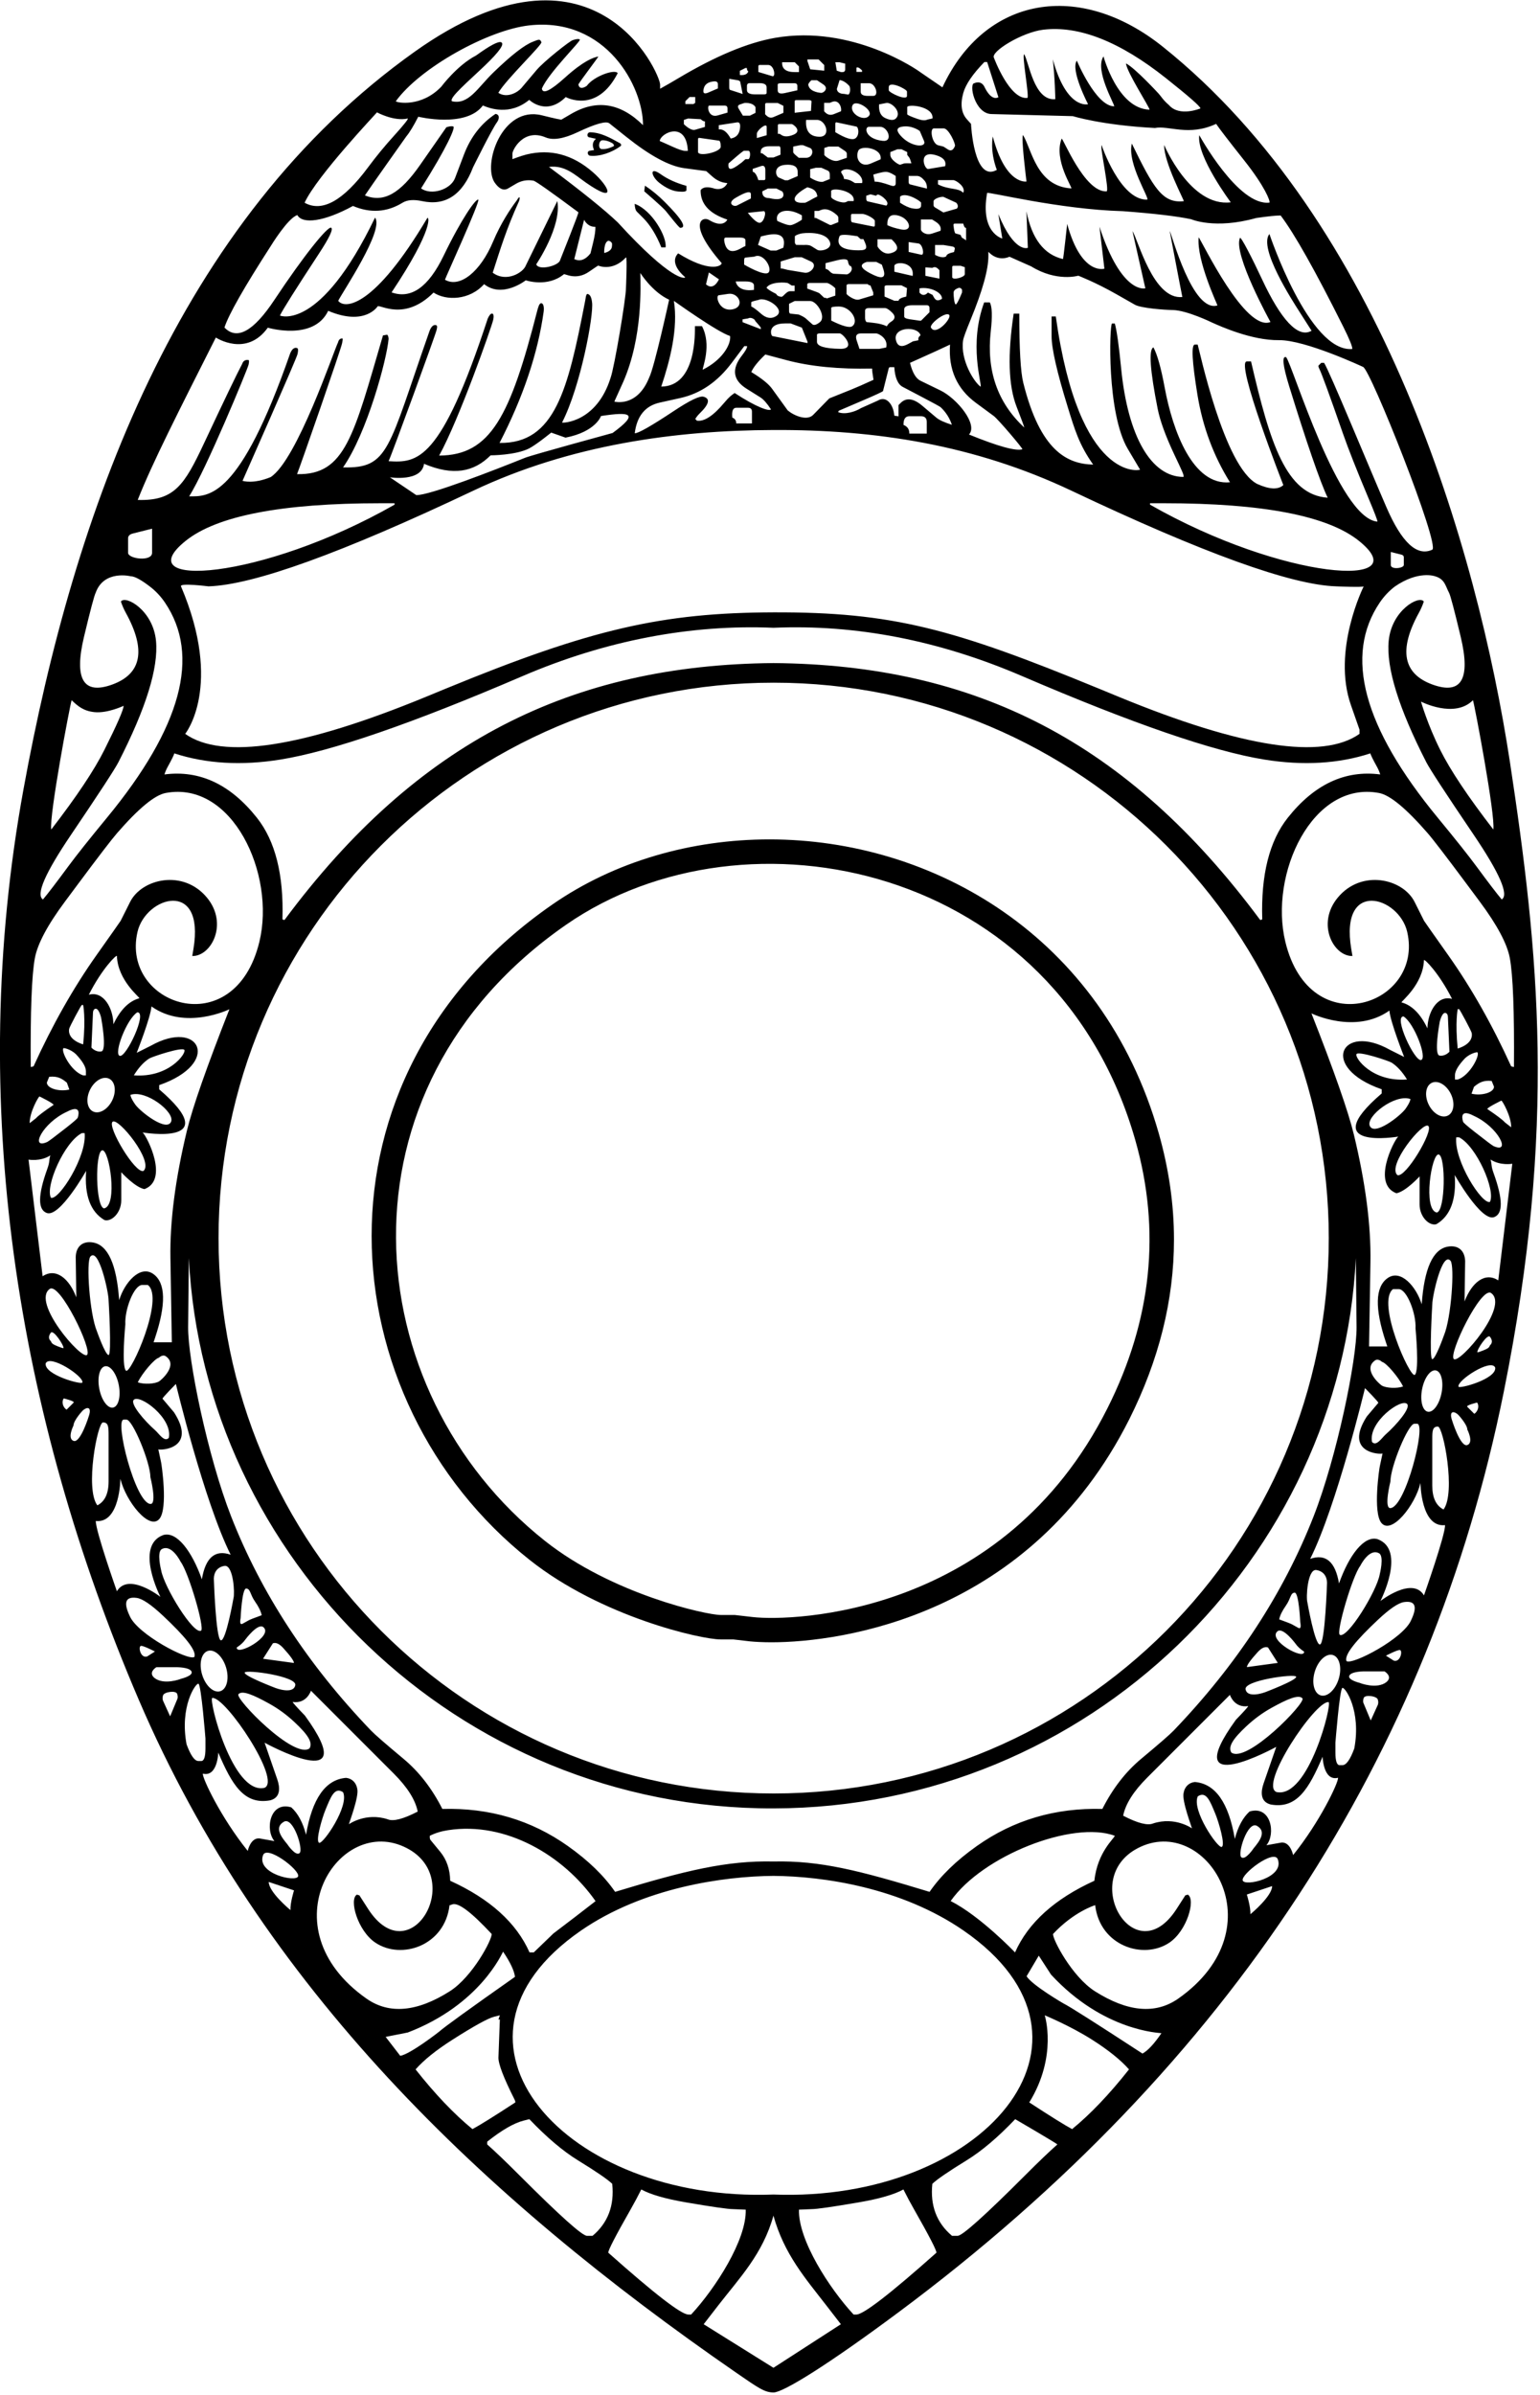 <?xml version="1.0" encoding="UTF-8"?>
<svg xmlns="http://www.w3.org/2000/svg" xmlns:xlink="http://www.w3.org/1999/xlink" width="458pt" height="712pt" viewBox="0 0 458 712" version="1.1">
<g id="surface1">
<path style=" stroke:none;fill-rule:nonzero;fill:rgb(0%,0%,0%);fill-opacity:1;" d="M 449.074 226.637 C 439.293 162.48 410.832 65.855 345.82 13.887 C 321.082 -5.898 292.941 -1.188 280.277 25.961 L 273.652 21.426 C 272.969 20.875 253.488 7.262 230.531 11.246 C 222.367 12.672 212.762 16.68 201.691 23.285 C 199.926 24.348 198.121 25.375 196.316 26.379 L 196.316 25.129 C 196.316 21.879 176.742 -22.586 123.391 15.328 C 52.758 65.531 21.941 152.512 6.961 234.742 C -9.996 327.723 4.949 420.531 41.25 505.211 C 77.895 590.637 143.23 653.047 219.102 705.395 C 225.594 709.875 227.418 711.164 230.059 711.164 C 232.906 711.164 246.121 703.02 267.156 687.375 C 366.328 613.648 425.586 521.258 447.23 413.715 C 463.105 334.805 457.559 282.629 449.074 226.637 Z M 444.117 246.566 C 436.617 236.855 431.355 228.98 428.336 222.938 C 424.516 215.305 422.605 208.555 422.605 208.555 C 422.605 208.555 432.566 213.684 438.062 208.137 C 438.57 209.656 444.77 242.43 444.117 246.566 Z M 430.934 176.172 C 431.352 176.938 432.516 181.316 434.422 189.312 C 437.41 201.844 434.641 206.574 426.102 203.512 C 417.27 200.344 415.891 193.234 421.965 182.188 C 422.559 181.109 423.051 179.984 423.441 178.816 C 422.184 176.809 413.871 181.316 413 190.512 C 412.242 198.508 415.973 210.527 424.184 226.57 C 425.227 228.609 429.906 235.773 438.223 248.055 C 446 259.547 448.801 265.984 446.625 267.371 C 445.191 265.676 442.691 262.41 439.125 257.57 C 436.73 254.32 432.875 249.477 427.562 243.031 C 405.418 216.16 399.684 194.852 410.355 179.094 C 411.598 177.262 413.082 175.684 414.809 174.359 C 421.891 169.469 426.785 171.297 426.785 171.297 C 429.73 172.137 429.891 174.258 430.934 176.172 Z M 375.395 273.23 C 375.219 273.406 375.012 273.477 374.766 273.441 C 335.355 220.348 289.98 197.598 230.047 197.102 C 170.113 197.598 124.039 220.348 84.629 273.441 C 84.383 273.477 84.172 273.406 84 273.23 C 84.41 260.027 81.875 249.977 76.41 243.086 C 68.527 233.141 59.355 228.848 48.914 230.207 C 49.141 229.453 49.441 228.738 49.812 228.055 C 51.109 225.703 51.781 224.332 51.836 223.941 C 61.328 227.031 71.844 227.637 83.367 225.785 C 98.594 223.336 122.602 215.062 155.387 200.984 C 180.156 190.344 205.512 185.559 230.047 186.609 C 254.582 185.559 279.238 190.344 304.008 200.984 C 336.789 215.062 360.801 223.336 376.027 225.785 C 387.551 227.637 398.066 227.031 407.559 223.941 C 407.609 224.332 408.281 225.703 409.582 228.055 C 409.953 228.738 410.254 229.453 410.48 230.207 C 400.039 228.848 390.867 233.141 382.984 243.086 C 377.52 249.977 374.984 260.027 375.395 273.23 Z M 398.141 499.039 C 397.133 502.348 394.723 504.547 392.762 503.949 C 390.797 503.352 390.02 500.184 391.027 496.875 C 392.035 493.562 394.445 491.363 396.406 491.961 C 398.371 492.559 399.148 495.727 398.141 499.039 Z M 404.535 465.469 C 404.535 465.469 407.176 460.059 410.145 461.719 C 411.711 462.594 410.336 467.973 410.336 467.973 C 409.461 472.98 400.699 487.246 398.449 485.945 C 397.32 485.117 402.195 468.508 404.535 465.469 Z M 385.355 488.668 C 385.883 489.438 386.715 490.203 387.859 490.965 C 387.906 493.676 376.84 487.496 379.922 484.91 C 381.574 483.523 385.355 488.668 385.355 488.668 Z M 380.434 481.359 C 380.66 480.203 381.32 478.844 382.418 477.285 C 383.922 475.145 383.746 473.492 385.027 473.422 C 386.309 473.355 386.699 482.195 386.699 482.195 C 386.984 483.703 386.777 484.258 386.07 483.863 L 384.266 482.855 C 383.883 482.645 382.605 482.145 380.434 481.359 Z M 380.023 494.301 L 370.836 495.551 C 370.836 494.934 371.895 493.457 374.012 491.121 C 375.16 489.855 376.191 489.383 377.102 489.703 Z M 385.48 498.402 C 385.809 499.383 376.289 502.996 376.289 502.996 C 376.289 502.996 370.996 505.016 370.441 502.16 C 369.828 499.508 385.152 497.422 385.48 498.402 Z M 378.195 507.633 C 382.797 505.086 386.266 503.555 387.352 504.848 C 388.434 506.141 370.789 524.285 366.203 520.941 C 365.156 519.199 366.695 516.852 370.656 513.145 C 372.992 510.961 375.504 509.125 378.195 507.633 Z M 395.105 505.953 C 396.352 506.09 389.188 534.715 379.652 532.688 C 374.293 530.668 391.188 505.516 395.105 505.953 Z M 392.574 488.816 C 391.062 489.121 388.816 476.285 388.816 476.285 C 388.387 474.855 388.836 466.68 391.32 466.68 C 391.32 466.68 394.523 466.805 394.664 470.438 C 394.664 470.438 394.086 488.516 392.574 488.816 Z M 349.047 514.414 C 347.926 515.59 344.703 518.383 339.402 522.801 C 334.773 526.656 330.922 531.629 327.84 537.711 C 313.855 537.328 301.402 541.008 290.48 548.754 C 284.422 553.043 279.75 557.578 276.461 562.355 C 255.48 555.977 243.949 553.027 230.051 553.328 C 216.152 553.027 203.918 555.977 182.938 562.355 C 179.645 557.578 174.973 553.043 168.914 548.754 C 157.996 541.008 145.539 537.328 131.559 537.711 C 128.477 531.629 124.621 526.656 119.992 522.801 C 114.691 518.383 111.473 515.59 110.348 514.414 C 91.543 494.816 77.672 473.582 68.727 450.73 C 61.816 433.07 55.855 404.18 55.949 394.434 L 56.16 373.965 C 60.598 462.938 135.855 537.785 230.043 537.551 C 324 537.359 398.797 462.938 403.234 373.965 L 403.445 394.434 C 403.539 404.18 397.578 433.07 390.672 450.73 C 381.723 473.582 367.852 494.816 349.047 514.414 Z M 172.762 573.883 C 191.316 561.07 215.227 557.719 230.027 557.609 C 244.824 557.719 268.043 561.07 286.598 573.883 C 334.078 606.676 291.98 654.727 230.027 652.324 C 168.07 654.727 125.281 606.676 172.762 573.883 Z M 157.488 580.359 C 153.57 571.539 145.703 564.438 133.887 559.055 C 133.816 555.637 132.832 552.773 130.934 550.461 L 128.039 546.941 C 127.852 546.719 127.785 546.301 127.828 545.688 C 129.426 544.887 131.234 544.328 133.262 544.02 C 150.516 541.371 167.656 551.605 177.121 565.113 C 174.387 567.238 172.344 568.82 170.988 569.848 L 164.59 574.719 L 158.742 580.359 Z M 282.73 565.086 C 292.195 551.578 319.105 541.055 331.531 545.688 C 331.574 546.301 326.363 550.441 325.473 559.055 C 313.656 564.438 305.789 571.539 301.871 580.359 C 301.871 580.359 291.566 569.559 282.73 565.086 Z M 61.848 490.73 C 63.812 490.133 66.219 492.332 67.227 495.645 C 68.234 498.953 67.461 502.121 65.496 502.719 C 63.531 503.316 61.125 501.117 60.117 497.805 C 59.109 494.496 59.883 491.328 61.848 490.73 Z M 47.922 466.742 C 47.922 466.742 46.543 461.359 48.109 460.484 C 51.078 458.828 53.719 464.238 53.719 464.238 C 56.059 467.277 60.938 483.887 59.805 484.715 C 57.559 486.016 48.797 471.746 47.922 466.742 Z M 63.594 469.207 C 63.73 465.574 66.934 465.449 66.934 465.449 C 69.422 465.449 69.867 473.625 69.441 475.055 C 69.441 475.055 67.195 487.891 65.68 487.586 C 64.168 487.281 63.594 469.207 63.594 469.207 Z M 63.148 504.723 C 67.066 504.285 83.961 529.438 78.602 531.453 C 69.07 533.484 61.906 504.859 63.148 504.723 Z M 72.902 487.438 C 72.902 487.438 76.68 482.293 78.332 483.68 C 81.418 486.266 70.348 492.445 70.395 489.734 C 71.539 488.973 72.375 488.203 72.902 487.438 Z M 71.559 480.965 C 71.559 480.965 71.949 472.121 73.227 472.191 C 74.508 472.258 74.332 473.914 75.836 476.051 C 76.934 477.613 77.598 478.973 77.824 480.129 C 75.652 480.91 74.375 481.41 73.992 481.625 L 72.184 482.633 C 71.48 483.027 71.27 482.469 71.559 480.965 Z M 81.156 488.473 C 82.062 488.148 83.094 488.621 84.246 489.891 C 86.363 492.223 87.422 493.699 87.422 494.32 L 78.23 493.066 Z M 70.906 503.617 C 71.988 502.324 75.461 503.855 80.059 506.402 C 82.754 507.895 85.266 509.73 87.598 511.914 C 91.559 515.617 93.098 517.965 92.051 519.707 C 87.465 523.055 69.82 504.91 70.906 503.617 Z M 81.965 501.766 C 81.965 501.766 72.449 498.152 72.777 497.172 C 73.105 496.188 88.426 498.277 87.816 500.93 C 87.258 503.785 81.965 501.766 81.965 501.766 Z M 230.09 533.113 C 138.914 533.113 64.996 459.199 64.996 368.023 C 64.996 276.848 138.914 202.93 230.09 202.93 C 321.266 202.93 395.18 276.848 395.18 368.023 C 395.18 459.199 321.266 533.113 230.09 533.113 Z M 53.824 174.285 C 53.363 173.203 62.004 174.293 62.004 174.293 C 75.371 173.883 101.602 164.41 140.711 145.879 C 169.691 132.145 201.043 127.918 230.051 127.82 C 260.125 127.684 289.707 132.145 318.688 145.879 C 357.797 164.41 384.027 173.883 397.395 174.293 C 397.395 174.293 405.355 174.645 405.574 174.285 C 405.574 174.285 396.027 193.328 401.789 209.656 L 404.32 216.891 L 404.32 218.145 C 393.324 225.914 369.477 222.246 332.758 207.145 L 326.91 204.734 C 283.535 186.891 265.422 181.91 230.051 182.02 C 196.949 182.137 175.863 186.891 132.488 204.734 L 126.641 207.145 C 89.922 222.246 66.07 225.914 55.078 218.145 C 55.078 218.145 66.488 204.008 53.824 174.285 Z M 163.258 49.617 C 168.02 49 171.051 52.047 174.215 54.258 C 183.688 60.875 181.219 55.438 176.285 51.152 C 170.266 45.926 163.695 44.184 156.574 45.926 C 154.836 46.355 152.398 47.316 152.398 47.316 L 152.398 45.648 C 152.398 44.586 155.672 38.062 162.285 40.844 C 164.477 41.766 167.641 41.25 171.777 39.301 C 177.113 36.781 180.262 35.902 181.223 36.664 L 186.328 40.73 C 193.332 46.305 199.047 49.387 203.477 49.984 L 210.043 50.867 L 211.867 52.484 C 213.219 53.684 214.703 54.328 216.309 54.418 C 216.309 54.418 215.488 56.676 212.637 56.105 C 210.527 55.41 209.105 55.543 208.371 56.508 C 208.289 60.586 210.934 63.508 216.309 65.277 C 216.309 65.277 215.156 68.02 210.816 65.352 C 208.887 64.258 204.309 66.352 214.637 78.23 C 214.496 79.238 210.828 80.988 201.688 75.305 C 199.656 77.34 201.141 80.199 203.777 82.406 C 203.809 82.84 199.805 83.703 183.742 66.129 C 179.898 62.453 173.07 56.949 163.258 49.617 Z M 181.785 73.941 C 181.199 74.945 179.695 75.195 179.695 75.195 C 179.695 75.195 179.531 71.941 180.969 71.543 C 181.867 71.773 182.012 72.379 182.012 72.379 C 182.012 72.379 182.113 73.383 181.785 73.941 Z M 177.055 67.414 C 177.129 68.438 176.902 70.035 176.371 72.215 L 175.609 75.316 C 173.105 78.531 170.965 77.008 170.789 77.023 L 173.715 65.328 C 173.715 65.328 174.691 67.52 177.055 67.414 Z M 279.656 116.043 L 273.73 113.164 C 272.383 112.512 271.352 110.742 270.637 107.859 C 276.848 105.078 280.816 103.27 282.543 102.43 C 282.023 109.812 284.59 115.586 290.242 119.75 L 295.535 123.648 C 296.895 124.652 304.352 133.457 304.055 133.547 C 302.121 134.145 296.828 132.684 288.18 129.16 C 290.945 126.172 284.641 118.461 279.656 116.043 Z M 274.305 120.621 C 271.672 118.395 269.52 118.113 267.852 119.781 L 267.215 120.418 L 267.215 123.762 L 265.965 123.551 C 265.73 120.348 263.633 117.477 261.055 119.082 L 256.035 121.328 C 254.301 122.406 251.281 123.332 249.254 122.508 L 249.465 122.09 L 256.109 119.246 C 260.262 117.473 262.43 116.473 262.609 116.254 L 264.289 109.559 C 264.359 109.281 264.5 109.141 264.711 109.141 L 265.965 109.141 C 266.168 112.277 267.012 114.238 268.492 115.016 L 274.125 117.969 C 277.676 119.832 279.551 120.859 279.754 121.047 C 281.301 122.508 282.414 124.246 283.09 126.266 C 280.855 125.57 279.305 124.852 278.426 124.109 Z M 275.625 125.445 L 275.625 128.891 L 270.438 128.891 C 270.461 127.629 269.883 126.77 268.707 126.309 C 268.676 124.586 269.254 123.723 270.438 123.723 L 273.895 123.723 C 275.047 123.723 275.625 124.297 275.625 125.445 Z M 218.492 116.824 C 217.648 117.391 216.871 117.949 215.453 119.645 C 212.113 123.652 209.344 125.445 207.152 125.023 C 207.117 124.781 206.977 124.641 206.734 124.605 C 207.109 123.973 207.559 123.398 208.09 122.887 C 210.91 120.152 211.293 118.5 209.238 117.926 C 208.098 117.605 205.148 119.02 200.398 122.172 C 193.656 126.645 189.781 128.848 188.773 128.785 C 189.414 123.672 191.891 120.633 196.215 119.672 L 202.367 118.305 C 208.301 116.984 213.379 113.512 217.602 107.887 L 221.355 102.887 L 222.188 102.887 C 222.227 103.391 221.719 104.316 220.664 105.664 C 217.504 109.703 217.961 112.996 222.035 115.551 L 226.156 118.133 C 227.066 118.703 228.109 119.887 229.289 121.684 C 228.863 122.355 225.031 121.117 218.492 116.824 Z M 223.633 122.379 L 223.633 125.875 L 218.953 125.875 C 218.969 125.023 218.578 124.438 217.785 124.125 C 217.594 122.184 217.984 121.211 218.953 121.211 L 222.465 121.211 C 223.242 121.211 223.633 121.602 223.633 122.379 Z M 200.414 89.434 C 200.414 89.434 213.488 98.805 217.125 99.875 C 217.465 102.441 214.738 107.062 208.98 109.902 C 208.891 109.312 211.734 102.559 208.77 96.953 L 206.68 96.953 C 206.645 98.723 207.23 114.824 196.656 114.914 C 199.277 107.133 201.723 97.555 200.414 89.434 Z M 273.145 101.141 L 271.516 101.465 L 270.102 102.242 C 268.125 103.332 266.91 102.965 266.461 101.141 C 265.465 97.105 273.016 96.828 273.77 99.68 C 273.219 100.059 273.008 100.547 273.145 101.141 Z M 271.418 82.023 L 265.984 80.77 L 265.984 79.098 C 265.984 77.621 272.074 77.668 271.418 82.023 Z M 270.23 74.883 L 270.23 71.957 L 273.156 72.375 C 274.426 72.555 275.047 75.953 273.992 75.719 Z M 264.727 75.305 C 262.566 75.816 260.965 73.402 260.965 73.215 L 260.965 71.125 L 265.141 71.125 L 265.559 71.543 C 267.477 73.461 267.199 74.715 264.727 75.305 Z M 262.27 78.68 L 262.688 79.934 C 263.512 82.402 262.59 83.023 259.926 81.797 C 256.543 80.238 255.527 79.055 256.883 78.246 C 257.336 77.98 257.734 77.844 258.094 77.844 L 260.598 77.844 Z M 255.406 74.406 C 250.492 74.406 248.582 73.016 249.668 70.23 C 249.859 69.742 251.172 69.668 253.598 70.016 L 255.016 70.219 L 255.934 71.066 L 256.77 71.066 C 258.102 73.727 258.016 74.406 255.406 74.406 Z M 252.203 77.812 C 252.203 77.812 252.48 79.242 253.039 79.062 C 253.992 80.426 252.289 81.602 251.785 81.57 L 247.859 81.367 C 246.691 81.035 246.82 80.258 245.52 79.898 L 245.52 78.227 L 248.859 77.395 C 251.09 76.836 252.203 76.977 252.203 77.812 Z M 234.266 80.227 L 232.594 79.809 L 232.176 79.809 L 232.176 77.723 L 236.352 76.469 L 238.441 76.469 L 241.156 77.723 C 243.332 78.727 241.145 81.375 239.277 81.062 Z M 236.316 84.883 L 236.316 86.555 L 235.062 86.555 C 233.762 86.555 233.008 88.293 232.348 88.227 C 231.84 88.125 231.258 88.125 230.816 87.355 C 229.25 86.59 228.297 85.977 227.961 85.512 C 229.117 83.656 233.879 83.875 234.383 84.191 L 235.48 84.883 Z M 240.078 84.531 C 240.078 84.25 240.359 84.113 240.914 84.113 L 245.93 84.113 C 246.539 84.113 248.434 85.504 248.434 85.781 L 248.434 87.871 L 245.93 88.707 L 245.648 88.566 L 245.094 88.496 L 243.688 87.168 C 243.555 87.043 242.352 86.582 240.078 85.781 Z M 243.074 74.266 L 241.27 73.145 C 240.812 72.859 240.07 72.754 239.047 72.824 L 236.809 72.805 C 236.527 72.578 236.391 72.305 236.391 71.969 L 236.391 70.297 C 236.391 70.066 236.945 69.789 238.059 69.461 C 238.91 69.211 245.598 68.562 246.832 71.969 C 247.609 74.113 243.961 74.816 243.074 74.266 Z M 238.48 65.262 C 238.48 65.414 236.035 66.867 235.141 66.934 C 234.414 66.988 233.094 66.57 231.172 65.68 C 230.289 62.914 233.969 61.371 238.48 64.012 Z M 232.953 73.641 L 230.863 74.477 L 229.191 74.477 L 225.434 72.805 L 226.27 70.297 L 227.129 70.086 C 231.895 68.891 233.836 70.078 232.953 73.641 Z M 228.551 81.016 C 227.324 82.238 221.309 78.648 221.309 78.648 L 221.309 77.395 C 221.309 76.84 221.449 76.562 221.727 76.562 L 224.371 76.281 C 226.996 74.969 229.797 79.766 228.551 81.016 Z M 221.734 83.664 C 223.406 83.664 224.242 84.078 224.242 84.914 L 224.242 86.168 C 219.16 86.875 218.809 83.664 218.809 83.664 Z M 220.836 94.926 L 222.504 94.648 C 223.242 94.156 224.594 94.906 224.594 95.395 C 224.594 95.395 226.266 97.254 226.266 97.434 L 226.266 97.852 L 220.836 95.762 Z M 223.422 91.113 L 223.422 89.863 C 223.422 89.586 225.555 89.164 225.555 89.164 C 227.934 88.004 234.324 92.344 230.441 94.176 C 229.188 94.801 227.809 94.52 226.43 93.332 C 224.926 92.012 223.926 91.273 223.422 91.113 Z M 233.469 96.137 L 235.141 96.137 L 238.48 97.391 L 240.152 101.566 L 240.152 101.984 L 229.707 99.895 C 229.309 99.816 228.055 96.137 233.469 96.137 Z M 239.703 94.711 C 239.289 94.34 238.57 93.934 237.547 93.5 L 235.086 93.234 C 234.805 93.203 234.664 92.926 234.664 92.398 L 234.664 90.312 L 236.336 89.477 L 240.934 89.477 C 243.004 89.477 245.77 94.195 243.855 95.742 C 242.805 96.59 242.039 96.801 241.559 96.367 Z M 242.969 99.516 C 242.969 99.234 243.344 99.098 243.844 99.098 L 249.734 99.098 C 250.613 99.098 254.871 103.77 249.859 103.691 C 245.348 103.621 242.969 102.926 242.969 101.605 Z M 247.207 95.293 L 247.207 91.531 C 247.207 91.254 247.965 91.113 249.477 91.113 C 253 91.113 255.566 95.43 253.473 96.961 C 252.695 97.531 250.605 96.977 247.207 95.293 Z M 251.77 87.363 L 251.77 84.855 C 251.77 84.578 252.051 84.438 252.605 84.438 L 258.035 84.438 L 258.316 84.715 L 258.871 84.855 L 259.707 86.945 L 259.707 87.777 L 255.531 89.031 C 254.09 89.465 251.77 87.559 251.77 87.363 Z M 256.031 99.113 L 260.629 99.113 C 261.266 99.113 264.238 100.641 263.551 103.289 L 261.461 103.707 L 255.613 103.707 L 254.777 101.199 C 254.316 99.809 254.73 99.113 256.031 99.113 Z M 259.75 95.965 L 257.688 95.734 C 257.41 95.434 257.27 95.016 257.27 94.48 L 257.27 92.391 C 257.27 91.836 257.688 91.559 258.523 91.559 L 263.117 91.559 C 263.676 91.559 264.418 92.02 265.348 92.949 C 266.383 93.984 266.258 94.891 264.977 95.66 C 264.473 95.961 264.062 96.402 263.746 96.988 C 262.727 96.488 261.395 96.145 259.75 95.965 Z M 265.988 89.406 L 263.062 88.152 L 263.062 85.23 C 263.062 84.953 263.34 84.812 263.898 84.812 L 268.074 84.812 L 269.746 85.648 L 269.539 88.152 C 268.02 88.477 267.254 88.895 267.238 89.406 Z M 273.508 95.324 L 270.582 94.906 C 269.469 94.746 268.91 94.469 268.91 94.07 L 268.91 91.98 C 268.91 91.145 269.746 90.73 271.418 90.73 L 275.594 90.73 C 276.152 90.73 276.43 91.008 276.43 91.562 L 276.43 92.816 L 273.926 95.324 Z M 275.961 86.965 C 275.961 86.965 274.723 88.543 273.453 86.965 L 273.453 85.711 C 276.828 85.18 280.312 87.043 280.141 88.844 C 278.477 89.797 278.059 89.043 277.352 87.66 Z M 275.215 81.988 L 275.215 79.484 L 277.305 79.621 C 277.859 79.254 278.438 79.363 279.031 79.961 L 279.391 80.32 L 279.391 82.824 Z M 282.316 93.648 C 283.023 94.684 278.32 99.957 276.883 97.406 C 276.262 96.301 281.445 92.387 282.316 93.648 Z M 281.434 76.172 C 280.23 77.031 278.09 75.754 278.09 75.754 L 278.09 72.828 L 280.598 72.828 L 283.105 73.246 C 283.773 73.355 284.051 73.637 283.938 74.082 L 283.73 74.918 C 282.215 75.242 281.449 75.656 281.434 76.172 Z M 279.723 68.59 L 277.215 69.426 C 275.273 70.074 273.871 68.824 273.871 68.172 L 273.871 65.246 L 277.215 65.246 L 278.184 65.852 C 279.461 66.641 279.973 67.555 279.723 68.59 Z M 273.938 60.266 L 273.938 61.102 C 273.938 61.98 273.062 62.258 271.32 61.938 C 270.305 61.75 269.086 61.191 267.672 60.266 L 267.672 58.598 C 267.672 58.434 267.809 58.293 268.09 58.18 C 270.105 57.344 273.938 59.906 273.938 60.266 Z M 270.23 53.973 L 270.23 52.301 L 272.734 52.301 C 273.434 52.301 274.164 52.754 274.926 53.656 C 275.48 54.312 275.723 55.113 275.66 56.062 L 270.648 54.809 C 270.367 54.738 270.23 54.461 270.23 53.973 Z M 270.16 67.762 C 269.793 68.273 269.035 68.414 267.891 68.18 C 266.242 67.844 264.91 67.426 263.895 66.926 C 263.82 64.57 264.797 63.598 266.816 64.004 C 269.566 64.555 270.816 66.848 270.16 67.762 Z M 263.895 60.688 C 263.781 61.004 263.645 61.145 263.477 61.105 L 258.047 59.852 C 257.766 59.789 257.629 59.512 257.629 59.02 L 257.629 58.184 L 258.883 57.766 L 260.551 58.184 L 260.828 57.902 C 261.332 57.402 264.281 59.586 263.895 60.688 Z M 260.184 65.676 L 260.184 66.93 C 260.184 67.266 260.047 67.402 259.77 67.348 L 253.504 66.098 C 253.223 66.039 253.086 65.762 253.086 65.258 L 253.086 64.008 C 253.086 63.727 253.223 63.59 253.504 63.59 L 256.426 63.59 C 257.594 63.59 260.184 65.047 260.184 65.676 Z M 256.383 54.426 L 254.293 54.426 L 253.258 53.809 C 252.766 53.516 251.996 53.305 250.949 53.172 C 251.047 52.898 250.887 52.438 250.469 51.785 C 250.324 51.566 250.207 51.332 250.113 51.086 C 251.434 49.012 257.137 51.574 256.383 54.426 Z M 253.867 59.77 L 252.195 59.77 L 251.637 60.047 C 250.5 60.617 247.184 59.254 247.184 58.516 L 247.184 56.844 C 247.184 55.574 254.52 56.656 253.867 59.77 Z M 248.906 63.945 C 249.188 64.195 249.324 64.477 249.324 64.781 L 249.324 66.035 L 247.238 66.871 L 246.82 66.871 L 242.641 64.781 L 242.227 64.781 L 242.227 62.691 L 243.477 62.691 L 244.176 62.414 C 245.566 61.859 247.145 62.367 248.906 63.945 Z M 246.793 53.215 L 244.703 54.051 C 243.105 54.254 240.945 52.797 240.945 52.797 L 240.945 50.289 L 242.613 49.871 L 244.285 49.871 L 246.164 50.707 C 246.582 50.895 246.793 51.312 246.793 51.961 Z M 243.086 58.398 C 242.52 58.668 242.098 58.883 241.82 59.035 L 240.617 59.711 C 239.938 60.09 239.508 60.277 239.324 60.277 L 238.906 60.277 C 238.906 60.277 236.168 60.52 236.34 59.016 C 236.512 57.508 240.102 55.672 240.102 55.672 C 242.062 56.102 242.898 56.867 243.086 58.398 Z M 237.23 52.344 L 234.309 53.598 L 233.473 53.598 L 231.59 52.762 C 230.672 52.355 229.875 49.316 233.473 49.004 C 235.977 48.785 237.23 49.48 237.23 51.09 Z M 230.898 56.035 L 232.57 56.871 C 233.035 57.105 234.176 60.18 228.73 58.883 C 226.418 58.926 226.723 56.871 226.723 56.871 L 228.395 56.035 Z M 227.129 62.762 C 227.406 62.762 227.547 63.039 227.547 63.598 C 227.547 63.598 227.336 65.684 226.168 66.184 C 225 66.684 222.406 63.262 222.406 63.262 Z M 223.316 58.992 L 219.184 61.082 C 218.18 61.602 216.051 60.371 218.809 58.789 C 221.812 57.02 223.316 56.672 223.316 57.738 Z M 222.527 47.316 L 221.691 47.316 L 220.633 48.266 L 219.488 49.102 C 219.488 49.102 217.742 50.418 217.074 50.168 C 216.406 49.914 216.68 48.57 216.68 48.57 L 217.801 47.59 C 219.926 45.738 221.086 44.809 221.273 44.809 L 222.527 44.809 C 223.414 44.809 223.105 47.316 222.527 47.316 Z M 220.031 70.621 C 221.145 70.621 221.699 70.898 221.699 71.453 L 221.699 73.125 C 221.312 73.285 220.938 73.473 220.574 73.688 C 217.703 75.395 215.988 74.789 215.434 71.871 C 215.277 71.035 215.414 70.621 215.852 70.621 Z M 216.66 87.344 C 219.668 86.918 221.672 91.137 217.914 91.938 C 213.902 92.785 212.648 87.922 213.777 87.762 Z M 209.969 84.504 L 210.828 80.988 L 213.82 83.035 C 211.984 86.707 209.969 84.504 209.969 84.504 Z M 223.438 110.598 C 224.016 109.207 225.41 107.465 227.617 105.375 L 233.836 107.035 C 240.98 108.941 249.488 109.777 259.363 109.555 C 259.352 110.055 259.492 111.168 259.781 112.895 C 256.898 114.219 254.719 115.176 253.246 115.77 L 246.637 118.422 L 241.82 123.34 C 240.031 125.16 236.246 123.629 234.273 122.004 L 229.621 115.566 C 228.562 114.105 226.504 112.449 223.438 110.598 Z M 286.109 86.938 C 286.109 86.938 284.816 90.211 284.316 90.461 C 283.816 90.715 283.555 87.832 283.602 86.938 C 283.648 86.039 284.855 85.684 284.855 85.684 C 284.855 85.684 285.566 85.207 286.109 86.102 Z M 283.184 82.344 L 283.184 79.422 C 283.184 79.141 283.324 79.004 283.602 79.004 L 285.691 79.004 L 286.941 79.422 L 286.941 81.508 C 286.941 82.422 283.184 83.445 283.184 82.344 Z M 286.066 70.641 L 285.648 69.809 L 284.184 69.391 C 283.77 69.27 283.559 66.883 283.559 66.883 C 283.559 66.605 283.699 66.465 283.977 66.465 L 286.48 66.465 C 286.48 66.465 286.762 67.898 287.316 67.719 L 287.316 71.477 C 287.148 71.254 286.066 70.641 286.066 70.641 Z M 284.566 62.012 L 280.57 63.16 L 278.508 61.922 C 277.934 61.633 277.645 61.348 277.645 61.07 L 277.645 59.816 C 277.645 59.191 279.449 58.441 280.562 58.508 L 284.328 60.234 C 284.605 60.395 285.234 61.348 284.566 62.012 Z M 276.086 50.234 C 274.832 50.438 272.828 44.34 278.594 46.207 C 280.598 46.844 281.473 47.906 281.098 49.402 Z M 268.371 40.871 C 266.531 39.086 266.445 38.023 268.113 37.688 C 271.148 37.074 273.543 38.938 273.543 38.938 L 274.797 41.863 C 275.676 43.918 271.367 43.773 268.371 40.871 Z M 268.133 44.371 L 269.805 45.207 L 269.805 46.039 L 270.379 46.777 C 270.559 47.008 270.785 47.598 271.055 48.547 C 269.766 48.516 269.008 48.535 268.793 48.605 L 267.715 48.965 C 267.395 49.074 264.789 47.516 264.789 46.039 L 264.789 45.207 L 266.879 44.371 Z M 266.398 52.332 L 266.398 54.422 C 266.398 55.25 265.891 55.484 264.867 55.117 C 262.598 54.309 261.02 53.938 260.133 54.004 L 259.715 51.914 C 259.715 51.914 262.238 51.074 263.477 51.078 C 264.711 51.086 266.398 52.332 266.398 52.332 Z M 262.504 41.867 C 257.203 41.285 256.984 37.691 258.434 37.691 L 261.777 37.691 C 264.086 37.691 265.742 42.223 262.504 41.867 Z M 261.883 47.363 L 258.961 48.613 C 255.883 49.934 254.25 47.074 255.266 44.789 C 256.027 43.078 262.48 43.984 261.883 47.363 Z M 254.414 41.109 C 253.52 41.762 251.527 41.156 248.43 39.301 L 248.43 36.797 C 248.43 36.457 248.566 36.316 248.848 36.379 L 254.691 37.629 C 255.332 37.77 255.699 40.176 254.414 41.109 Z M 249.336 43.566 L 251.215 44.82 C 251.633 45.102 251.844 45.379 251.844 45.656 L 251.844 46.91 L 249.336 47.746 C 247.566 48.336 245.156 46.25 245.156 46.074 L 245.156 43.984 L 246.41 43.566 Z M 243.75 40.648 C 240.867 40.648 239.488 38.98 239.738 35.637 L 242.996 35.637 C 245.629 35.637 247.258 40.648 243.75 40.648 Z M 240.91 43.988 C 242.035 44.438 241.84 46.914 239.656 46.914 L 237.57 46.914 L 236.945 46.395 C 236.246 45.809 235.898 45.426 235.898 45.242 L 235.898 43.57 L 237.984 43.152 L 238.82 43.152 Z M 235.969 40.051 C 234.34 40.719 233.086 40.699 232.211 39.996 C 231.961 39.789 231.707 39.727 231.332 39.812 L 231.332 37.305 C 231.332 37.027 231.457 36.887 231.707 36.887 L 235.469 36.887 C 235.844 36.887 238.727 38.934 235.969 40.051 Z M 231.699 43.48 C 231.98 43.48 232.117 43.758 232.117 44.316 L 232.117 45.984 L 230.027 46.82 L 228.359 46.82 L 226.688 45.566 L 226.27 45.566 C 226.055 44.176 226.891 43.48 228.777 43.48 Z M 228.008 40.199 L 225.086 41.035 L 225.086 39.781 C 225.086 38.723 228.008 36.375 228.008 37.695 Z M 226.355 49.367 C 227.191 49.09 227.609 49.508 227.609 50.621 L 227.609 53.129 C 227.609 53.406 227.469 53.547 227.191 53.547 L 225.52 53.547 C 225.52 53.547 224.965 51.258 223.852 51.039 L 223.852 50.203 Z M 224.695 33.543 L 223.023 34.379 L 220.934 34.379 L 219.68 32.289 C 219.309 31.672 219.449 31.254 220.098 31.039 L 221.352 30.621 C 221.352 30.621 223.832 30.312 224.695 31.871 Z M 220.027 38.465 C 219.75 40.023 218.844 40.93 217.312 41.18 C 216.211 39.199 215.027 38.297 213.762 38.465 L 213.762 37.215 L 219.191 36.379 C 220.02 36.25 220.297 36.945 220.027 38.465 Z M 213.863 41.82 C 214.32 41.887 214.434 43.617 214.281 43.91 C 213.48 45.441 207.598 46.574 207.598 45.16 L 207.598 41.402 C 207.598 41.086 207.734 40.945 208.016 40.984 Z M 190.438 81.152 C 190.438 81.152 193.965 86.789 199 89.09 C 199 89.09 194.617 109.23 193.066 112.23 C 189.461 121.246 182.707 119.375 182.707 119.375 L 185.375 113.465 C 191.211 100.055 190.488 84.922 190.438 81.152 Z M 182.188 128.707 C 182.188 128.707 158.398 135.195 156.234 136.047 C 147.004 139.754 127.621 147.324 123.797 147.168 L 115.957 141.879 C 115.957 141.879 125.387 143.355 126.109 137.863 C 134.73 141.52 140.902 140.352 145.91 135.348 C 145.91 135.348 153.418 135.348 157.422 133.262 C 159.578 132.137 163.93 128.59 163.93 128.59 L 168.184 130.09 C 177.195 128.34 178.742 123.66 178.742 123.66 C 187.457 122.332 190.211 122.832 182.188 128.707 Z M 117.348 149.59 L 117.348 150.008 C 77.598 172.645 37.516 175.039 55.184 160.793 C 64.445 153.324 83.773 149.59 113.172 149.59 Z M 342.012 150.008 L 342.012 149.59 L 346.191 149.59 C 375.586 149.59 394.914 153.324 404.176 160.793 C 421.844 175.039 381.762 172.645 342.012 150.008 Z M 413.625 167.945 L 413.625 164.078 L 416.723 164.852 C 417.238 164.98 417.496 165.238 417.496 165.625 L 417.496 167.945 C 417.496 168.926 413.625 169.41 413.625 167.945 Z M 425.945 163.406 C 421.422 165.48 416.887 161.285 412.348 150.828 C 407.07 138.668 395.316 110.109 393.781 107.852 L 392.945 107.852 C 392.664 108.133 392.391 108.406 392.109 108.688 C 392.086 108.922 392.152 109.195 392.32 109.523 C 393.051 110.957 395.395 117.375 399.363 128.773 C 400.98 133.418 403.5 139.797 406.918 147.91 C 408.785 152.336 409.695 154.719 409.656 155.055 C 398.027 154.117 384.402 108.402 382.504 106.18 C 381.188 105.719 381.492 108.605 383.414 114.836 C 388.398 130.98 392.652 143.406 394.859 147.945 C 382.512 147.109 377.738 131.879 372.062 107.434 L 370.809 107.434 C 367.246 107.434 381.668 144.191 381.668 144.191 C 380.141 145.613 377.551 145.504 373.91 143.863 C 363.988 138.766 356.688 103.844 356.188 102.422 L 355.352 102.422 C 354.246 102.422 354.504 107.387 356.117 117.309 C 357.66 126.805 360.887 135.488 365.797 143.355 C 354.812 144.441 348.785 128.203 346.379 115.199 C 345.289 109.332 344.176 105.352 343.031 103.258 C 341.586 103.891 342.008 109.977 344.293 121.512 C 345 125.086 346.66 129.648 349.277 135.195 C 351.465 139.84 352.203 141.25 351.977 141.77 C 342.391 141.77 335.426 129.75 333.441 109.602 C 332.754 102.602 332.121 98.121 331.543 96.156 L 330.707 96.156 C 329.949 96.676 329.121 122.84 335.406 133.438 L 339.062 139.598 C 339.176 139.785 320.941 143.773 313.996 94.066 L 312.746 94.066 L 312.746 99.914 C 312.746 103.609 314.344 110.633 317.543 120.98 C 319.637 127.762 320.938 132.188 325.113 138.102 C 317.438 137.934 309.387 134.102 304.32 113.766 C 303.531 110.602 303.137 103.758 303.137 93.23 L 301.469 93.23 C 299.621 105.453 299.906 114.66 302.328 120.871 C 303.891 124.887 304.648 126.949 304.602 127.066 C 296.664 119.688 293.348 110.168 294.652 98.508 C 295.16 93.984 295.062 91.113 294.367 89.891 L 292.695 89.891 C 288.07 102.395 292.039 114.059 291.652 114.953 C 289.773 113.723 285.535 107.02 286.43 101.168 C 286.543 100.414 287.285 98.367 288.66 95.035 C 292.188 86.461 293.949 80.152 293.949 76.105 L 293.949 74.852 C 296.914 78.031 300.215 76.312 300.215 76.312 L 306.664 79.176 C 314.266 83.871 320.684 81.953 320.684 81.953 C 320.684 81.953 325.672 83.848 332.047 87.469 L 337.516 90.578 C 339.344 91.617 346.43 92.125 348.754 92.156 C 352.977 92.215 360.484 95.887 360.484 95.887 C 362.98 97.008 372.332 101.223 380.367 101.113 C 388.195 101.008 405.371 109.066 405.371 109.066 C 407.492 109.59 428.43 162.27 425.945 163.406 Z M 399.492 97.121 C 401.316 100.773 402.215 102.98 402.176 103.738 C 389.352 104.895 377.531 69.559 377.531 69.559 C 374.168 73.684 384.398 89.441 386.562 92.828 L 390.062 98.309 C 386.016 100.723 380.84 94.789 375.418 83.203 C 372.43 76.812 369.023 70.137 368.758 70.738 C 366.66 75.527 377.84 95.719 377.84 95.719 C 370.332 98.723 357.621 72.004 356.48 70.523 C 355.82 77.402 362.082 90.586 362.074 90.789 C 354.648 93.047 348.52 69.668 347.871 68.652 C 347.871 68.652 351.281 86.695 351.633 88.285 C 342.969 89.211 338.453 71.152 336.793 68.688 L 340.629 85.707 C 340.629 85.707 333.621 87.711 326.984 67.398 L 328.449 79.867 C 328.449 79.867 321.609 82.035 317.379 66.562 C 317.379 66.562 316.262 76.988 316.125 77.008 C 310.473 75.672 306.855 70.938 305.266 62.805 L 305.684 73.664 C 305.684 73.664 301.711 75.402 296.91 63.641 L 298.082 70.898 C 298.082 70.898 291.449 69.27 293.57 57.371 C 293.66 56.852 314.977 62.266 333.918 62.77 C 343.242 63.469 350.02 64.27 354.254 65.168 C 354.254 65.168 361.277 68.27 373.605 64.801 C 377.188 64.289 379.605 64.039 380.871 64.059 C 384.992 69.504 391.195 80.523 399.492 97.121 Z M 310.227 8.836 C 320.871 7.543 333.062 12.352 346.789 23.262 C 353.605 28.676 357.012 31.664 357.012 32.23 C 357.012 32.23 350.766 34.855 347.641 31.23 C 345.887 29.727 345.387 28.727 344.578 27.832 C 344.578 27.832 337.535 20.168 334.871 18.859 C 335.074 21.379 341.836 31.781 341.883 32.605 C 332.371 32.355 328.188 16.773 328.188 16.773 C 325.445 20.801 331.559 31.078 331.371 31.605 C 325.914 31.605 320.254 18.027 320.254 18.027 C 318.273 20.801 323.594 30.977 323.594 30.977 C 323.594 30.977 317.23 32.73 313.102 17.629 C 313.738 23.086 313.852 29.477 313.852 29.477 C 307.469 30.102 306.012 18.332 304.59 16.129 C 303.855 16.34 306.055 28.02 305.59 29.102 C 300.254 29.77 295.605 17.191 295.605 17.191 C 294.512 15.352 304 9.594 310.227 8.836 Z M 286.484 27.637 C 287.199 25.074 289.285 22.008 292.75 18.445 L 293.586 18.445 L 296.926 28.891 C 296.926 28.891 295.078 30.312 292.938 26.152 C 291.91 23.637 289.828 24.715 289.828 24.715 C 288.023 24.715 289.844 33.773 294.84 33.902 L 319.066 34.527 C 319.066 34.527 327.742 37.234 343.465 38.047 C 347.641 37.234 353.52 40.613 361.676 36.824 C 362.719 38.352 365.508 41.977 370.047 47.703 C 376.23 55.508 377.797 59.762 377.547 60.219 C 368.285 61.387 356.66 40.168 356.66 40.168 C 355.812 46.496 366.035 60.137 366.035 60.137 C 354.02 61.637 346.219 43.094 346.219 43.094 C 346.137 48.332 352.273 59.695 352.066 59.801 C 345.762 60.512 343.082 55.973 336.609 42.676 C 335.125 48.664 342.188 59.32 341.133 59.344 C 333.121 59.512 327.617 43.16 327.617 43.16 C 327.059 43.543 330.023 56.82 329.094 56.879 C 322.484 57.258 315.98 40.578 315.727 41.234 C 313.266 47.566 319.109 55.941 318.605 56.008 C 308.219 55.383 306.848 44.379 304.266 40.168 C 303.57 40.371 305.281 53.953 305.281 53.953 C 305.281 53.953 299.086 55.129 295.258 40.586 C 295.258 40.586 294.328 44.742 296.453 50.5 C 289.574 54.379 288.781 36.824 288.781 36.824 L 287.562 35.461 C 285.906 33.609 285.547 31 286.484 27.637 Z M 286.473 57.305 C 284.984 55.738 282.23 56.508 278.953 54.801 L 278.953 53.547 L 283.551 53.547 C 284.293 53.547 287.328 55.562 286.473 57.305 Z M 277.742 38.164 L 280.664 38.164 C 282.164 38.164 284.234 42.805 284.008 43.387 C 283.508 44.656 282.812 45.004 281.918 44.43 L 280.59 43.574 L 279.031 43.188 C 277.18 42.723 276.395 38.164 277.742 38.164 Z M 269.809 31.867 C 269.809 30.836 277.711 31.523 277.328 35.207 L 275.82 35.543 C 275.164 35.871 274.18 35.805 272.871 35.348 C 270.828 34.633 269.809 34.164 269.809 33.953 Z M 264.312 25.969 C 264.312 23.809 269.742 26.52 269.742 27.223 L 269.742 28.473 C 269.742 30.105 264.312 27.52 264.312 26.805 Z M 261.43 31.035 L 263.559 30.617 C 265.188 30.289 268.32 33.383 266.441 35.211 C 265.816 35.824 264.812 35.793 263.309 35.113 C 261.93 34.508 261.305 33.145 261.43 31.035 Z M 259.73 28.504 L 258.062 28.504 C 256.668 28.504 255.973 28.086 255.973 27.25 L 255.973 24.742 L 258.48 24.742 C 260.391 24.742 261.504 28.504 259.73 28.504 Z M 254.711 20.117 C 255.059 19.91 255.523 20.098 256.102 20.676 L 256.379 20.953 L 256.379 21.371 L 254.711 21.371 Z M 253.504 31.387 C 254.324 29.297 259.648 32.594 258.52 34.312 C 257.176 36.359 252.539 33.859 253.504 31.387 Z M 252.637 25.605 C 253.109 26.809 252.613 28.18 252.219 28.113 L 250.965 27.902 C 250.965 27.902 249.027 27.977 248.879 26.441 L 249.695 23.805 C 249.922 23.805 251.195 23.969 252.637 25.605 Z M 249.691 18.504 L 251.363 18.922 L 251.363 20.594 C 251.363 21.148 251.086 21.43 250.527 21.43 L 250.109 21.43 L 248.855 21.012 L 248.438 18.504 Z M 247.465 30.293 C 249.395 29.52 250.398 31.762 250.109 33.078 L 248.023 33.914 C 247.027 34.312 246.172 34.152 245.457 33.438 L 245.098 33.078 L 245.098 30.57 L 246.77 30.57 Z M 244.227 27.605 C 244.227 27.605 241.02 27.473 240.465 25.52 C 240.258 25.172 240.445 24.707 241.023 24.125 L 241.301 23.848 L 242.973 23.848 L 244.852 25.102 C 246.527 26.219 245.055 27.605 244.227 27.605 Z M 240.117 17.672 L 243.457 17.672 L 245.129 19.344 L 245.129 21.016 L 240.953 20.598 L 240.117 18.09 Z M 240.52 29.766 C 241.074 29.766 241.352 29.902 241.352 30.184 L 241.184 32.98 L 236.34 33.523 L 236.34 30.184 C 236.34 29.902 236.48 29.766 236.758 29.766 Z M 236.363 18.504 L 237.617 19.758 L 237.617 21.43 L 236.363 21.43 C 233.746 21.43 232.492 20.453 232.605 18.504 Z M 231.289 25.164 C 231.289 24.887 231.57 24.746 232.125 24.746 L 236.305 24.746 C 236.859 24.746 237.141 25.023 237.141 25.582 L 237.141 26.836 L 233.379 27.672 C 231.988 27.98 231.289 27.703 231.289 26.836 Z M 231.312 30.621 L 232.984 31.457 L 232.984 33.543 L 230.062 34.797 C 229.281 35.133 228.566 34.973 227.914 34.32 L 227.555 33.961 L 227.555 31.039 C 227.555 30.758 227.691 30.621 227.973 30.621 Z M 225.535 19.727 C 225.535 19.445 225.672 19.309 225.953 19.309 L 228.457 19.309 C 230.266 19.309 230.777 22.969 229.711 22.648 L 225.535 21.395 Z M 225.902 24.719 C 227.297 24.719 227.992 25.137 227.992 25.973 L 227.992 27.641 C 227.992 27.922 227.715 28.059 227.156 28.059 L 224.648 28.059 C 222.98 28.059 222.145 27.641 222.145 26.809 L 222.145 25.555 C 222.145 24.996 222.422 24.719 222.98 24.719 Z M 220.039 21.043 L 221.711 20.207 L 222.129 20.207 C 222.086 20.629 222.227 20.977 222.547 21.254 C 222.246 22.074 221.41 22.422 220.039 22.297 Z M 216.871 23.43 L 219.379 23.848 C 219.934 23.941 220.215 24.219 220.215 24.684 L 220.871 27.934 L 217.289 26.773 C 217.012 26.773 216.871 26.492 216.871 25.938 Z M 216.355 32.223 L 216.355 33.477 L 213.43 34.312 C 210.582 35.125 210.223 31.387 210.922 31.387 L 215.52 31.387 C 216.074 31.387 216.355 31.668 216.355 32.223 Z M 209.332 26.184 C 209.664 25.02 210.641 24.359 212.254 24.199 C 213.09 24.113 213.508 24.395 213.508 25.031 L 213.508 26.285 L 210.586 27.539 C 209.336 28.074 208.918 27.621 209.332 26.184 Z M 203.832 30.086 L 205.086 28.836 L 206.758 28.836 L 206.758 30.504 C 206.758 30.633 206.176 31.051 205.922 30.922 L 203.832 30.922 Z M 203.383 35.645 L 204.637 35.227 L 208.395 35.438 C 208.395 35.438 209.16 36.172 209.648 36.062 L 209.648 37.734 L 206.723 38.57 C 205.348 38.961 203.383 36.898 203.383 36.898 Z M 204.566 44.844 L 203.73 44.844 C 203.07 44.844 201.801 44.422 199.934 43.57 C 197.754 42.582 196.516 42.031 196.215 41.922 C 196.352 39.582 204.133 35.68 204.566 44.844 Z M 112.109 33.395 C 112.109 33.395 117.129 36.148 121.215 35.234 C 121.691 35.129 120.105 37.133 117.293 40.227 C 114.477 43.324 111.867 46.496 109.457 49.746 C 102.094 59.676 95.805 63.18 90.586 60.266 C 94.246 52.289 112.09 33.531 112.109 33.395 Z M 80.527 73.133 C 80.527 73.133 85.609 64.797 88.43 63.934 C 89.945 66.695 96.324 65.934 104.973 61.223 C 110.164 63.426 115.082 63.105 119.723 60.254 C 121.105 59.406 123.039 59.25 125.539 59.785 C 132.5 61.277 137.547 57.922 140.688 49.719 C 140.688 49.719 146.328 38.32 147.785 36.367 C 148.504 35.406 148.688 34.047 147.367 33.859 C 143.098 36.688 139.961 40.73 137.969 45.98 L 135.336 52.918 C 134.012 56.406 128.223 58.176 125.23 56 C 133.059 43.605 135.445 37.922 134.84 37.621 C 134.23 37.32 132.75 37.828 132.75 37.828 C 132.641 37.973 130.059 41.676 125.004 48.938 C 119.004 57.559 114.125 60.344 108.52 58.09 C 110.25 55.457 120.852 40.531 120.852 40.531 C 121.816 39.383 122.996 37.438 124.395 34.695 C 124.395 34.695 138.566 38.152 143.609 31.355 C 145.566 32.191 151.582 34.48 157.395 29.684 C 157.395 29.684 162.43 34.648 168.254 28.848 C 168.254 28.848 177.445 33.98 183.711 21.746 C 182.883 20.445 176.613 22.641 174.52 25.508 C 174.52 25.508 172.355 27.141 172.016 25.09 C 172.547 24.066 178.137 16.762 177.945 16.797 C 176.418 17.078 173.512 18.113 168.004 23.09 C 163.684 26.988 161.402 28.074 161.152 26.344 C 163.137 21.59 173.008 12.07 172.434 11.723 C 171.855 11.371 170.344 11.934 170.344 11.934 C 169.684 11.996 161.801 18.184 159.586 20.812 L 155.07 26.16 C 154.004 27.422 150.832 29.309 148.203 27.598 C 150.379 23.734 161.344 13.289 161.012 12.539 C 160.57 11.414 160.113 11.793 158.516 12.391 C 156.02 13.324 152.109 16.355 146.789 21.492 C 142.055 26.062 139.402 31.23 134.422 30.102 C 133.395 29.145 139.172 24.312 144.297 19.391 C 148.562 15.293 150.145 13.016 149.039 12.559 C 148.191 12.207 145.711 13.52 141.594 16.492 C 135.98 19.383 131.234 25.77 131.234 25.77 C 125.301 31.965 117.988 30.539 117.711 30.102 C 124.824 20.207 145.125 8.91 157.395 7.547 C 180.281 5.004 191.27 25.797 191.23 37.203 C 184.516 30.562 177.371 29.457 169.801 33.895 L 167.004 35.531 C 166.84 35.629 164.891 35.211 161.152 34.277 C 149.25 31.312 143.387 49.094 147.184 54.371 C 148.516 56.227 149.832 56.766 151.129 56 L 153.426 54.645 C 155.035 53.691 156.777 53.379 158.648 53.703 C 159.27 53.809 163.723 56.941 172.016 63.102 C 172.051 63.688 167.445 75.094 166.602 77.27 C 166.266 79.031 160.094 80.535 159.484 78.559 C 159.484 78.559 167.102 67.352 165.75 59.762 L 156.391 78.895 C 155.617 81.039 150.594 84.074 146.535 81.062 C 148.84 73.93 150.516 68.289 154.32 59.875 C 154.617 59.215 154.836 57.594 153.645 59.637 C 151.844 61.992 148.891 66.449 146.664 71.762 C 142.879 80.809 136.734 85.707 132.332 83.152 C 132.309 82.918 142.941 59.672 142.238 59.344 C 141.535 59.016 137.32 64.863 131.914 76.055 C 127.41 85.367 122.258 88.984 116.457 86.91 C 129.391 67.52 127.48 64.133 127.055 64.852 C 111.371 91.297 102.562 92.035 100.586 89.418 C 101.785 86.926 114.375 68.355 111.539 64.684 C 95.102 98.805 83.25 93.805 83.25 93.805 C 84.082 92.055 87.953 85.914 94.859 75.387 C 97.945 70.68 99.156 68.117 98.496 67.695 C 97.523 67.102 90.383 75.91 81.594 89.164 C 75.402 98.504 70.457 101.23 66.75 97.355 C 68.027 93.453 72.621 85.383 80.527 73.133 Z M 64.191 100.332 C 64.191 100.332 73.246 106.312 79.645 97.406 C 79.645 97.406 93.266 101.477 97.605 92.395 C 108.617 97.055 112.32 91.047 112.32 91.047 C 113.098 90.488 120.383 95.551 128.938 86.965 C 132.699 89.453 139.652 89.293 143.973 84.461 C 149.414 88.793 156.367 83.32 156.367 83.32 C 156.367 83.32 162.762 85.539 167.684 81.535 C 168.031 81.254 171.273 83.535 175.277 80.699 C 176.801 79.621 177.895 78.945 177.895 78.945 C 177.895 78.945 182.117 80.867 186.16 76.523 C 186.59 76.062 186.16 85.711 186.16 85.711 C 186.16 88.676 182.754 109.07 181.59 112.312 C 177.445 125.586 167.32 125.777 167.156 125.605 C 172.73 114.734 176.609 93.551 176.078 89.902 C 175.91 88.301 175.441 87.461 174.676 87.375 C 174.191 87.496 174.18 88.945 173.93 89.934 C 168.938 115.574 165.098 131.926 148.566 131.66 C 155.586 118.062 159.965 105.031 161.699 92.562 C 161.781 91.949 161.84 90.281 161.012 90.129 C 160.344 90.047 160.043 91.469 159.809 92.23 C 151.75 123.75 145.91 135.348 130.605 135.422 C 136.594 124.562 146.129 97.383 146.664 95.137 C 146.883 94.223 146.863 93.316 146.41 93.215 C 145.91 93.133 145.434 93.844 145.051 94.707 C 131.059 137.434 124.051 137.598 115.57 137.09 C 116.574 135.008 129.621 99.27 129.84 98.094 C 129.879 97.836 130.211 96.832 129.758 96.688 C 129.758 96.688 128.543 96 127.652 98.645 C 115.375 133.594 115.711 139.27 102.027 138.934 C 109.164 128.699 115.039 106.898 115.57 100.723 C 115.523 100.098 115.387 99.676 115.152 99.496 L 113.898 99.703 C 105.195 129.422 102.695 141.27 88.344 140.938 C 89.168 138.957 101.387 103.898 101.75 101.992 C 101.93 101.062 101.969 100.609 101.871 100.637 C 101.871 100.637 100.859 100.367 100.531 101.785 C 99.289 104.23 88.344 136.766 80.492 141.82 C 75.332 143.938 72.371 142.973 72.125 142.938 C 73.066 140.789 88.211 106.633 88.504 105.195 C 88.738 104.027 88.66 103.445 88.273 103.445 C 88.273 103.445 87.152 102.914 86.277 105.102 C 71.281 148.109 62.148 147.609 56.254 147.535 C 61.145 139.906 73.629 109.77 73.93 108.383 C 74.137 107.422 74.094 106.965 73.797 107.016 C 73.797 107.016 72.492 106.73 72.043 108.133 C 70.453 111.121 66.664 119.012 60.664 131.797 C 54.812 144.273 51.793 148.938 40.957 148.609 C 45.297 137.598 52.973 122.582 64.191 100.332 Z M 38.09 160.02 C 38.09 159.305 38.566 158.824 39.52 158.586 L 45.227 157.152 L 45.227 164.32 C 45.227 167.043 38.09 166.141 38.09 164.32 Z M 21.301 208.137 C 23.105 209.848 24.773 211.348 28.109 211.684 C 32.012 212.074 36.758 209.809 36.758 209.809 C 36.758 210.926 34.848 215.305 31.027 222.938 C 28.004 228.98 22.742 236.855 15.242 246.566 C 14.594 242.43 20.793 209.656 21.301 208.137 Z M 21.18 248.055 C 29.492 235.773 34.172 228.609 35.215 226.57 C 43.43 210.527 47.156 198.508 46.398 190.512 C 45.527 181.316 37.219 176.809 35.957 178.816 C 36.348 179.984 36.84 181.109 37.434 182.188 C 43.508 193.234 42.129 200.344 33.301 203.512 C 24.762 206.574 21.988 201.844 24.977 189.312 C 26.887 181.316 28.047 176.938 28.465 176.172 C 30.945 169.301 38.879 171.297 38.879 171.297 C 40.023 171.297 41.926 172.316 44.59 174.359 C 46.316 175.684 47.801 177.262 49.043 179.094 C 59.715 194.852 53.98 216.16 31.836 243.031 C 26.523 249.477 22.668 254.32 20.277 257.57 C 16.707 262.41 14.207 265.676 12.773 267.371 C 10.598 265.984 13.398 259.547 21.18 248.055 Z M 10.371 284.801 C 11.156 280.562 14.141 274.957 19.324 267.992 L 23.145 262.859 C 29.324 254.559 33.223 249.477 34.84 247.621 C 41.211 240.301 46.012 236.336 49.246 235.723 C 69.102 231.957 82.027 259.801 77.137 279.965 C 69.738 310.453 35.883 298.77 40.891 277.012 C 43.316 266.48 61.016 261.148 57.531 282.074 L 57.18 284.176 C 62.832 284.301 67.969 274.602 61.566 266.84 C 54.508 258.281 42.16 261.188 38.699 268.094 L 35.883 273.711 C 35.809 273.855 33.41 277.266 28.684 283.941 C 21.82 293.641 15.586 304.648 9.98 316.969 L 9.145 317.176 C 9.02 300.672 9.43 289.883 10.371 284.801 Z M 27.66 330.383 C 25.848 329.488 25.461 326.582 26.789 323.898 C 28.117 321.211 30.664 319.758 32.477 320.656 C 34.285 321.551 34.676 324.453 33.344 327.141 C 32.016 329.828 29.473 331.277 27.66 330.383 Z M 30.945 359.199 C 28.387 358.711 28.246 342.398 30.379 341.938 C 32.508 341.48 35.137 358.398 30.945 359.199 Z M 26.418 295.684 C 30.27 288.027 34.75 283.555 34.773 284.199 C 35.031 291.375 41.488 296.371 41.457 296.73 C 38.371 297.555 35.793 300.133 33.727 304.457 C 33.68 299.844 30.887 294.473 26.418 295.684 Z M 30.145 312.535 C 28.43 312.84 27.191 311.398 27.191 311.398 L 27.641 301.258 C 27.641 300.637 27.777 300.219 28.055 300.004 C 29.285 299.066 30.145 302.551 30.145 302.93 C 30.145 302.93 31.863 312.234 30.145 312.535 Z M 33.469 333.453 C 35.074 331.984 45.879 345.27 42.66 348.074 C 40.203 348.941 31.863 334.926 33.469 333.453 Z M 40.281 328.402 C 38.91 326.457 38.809 325.695 38.785 325.457 C 43.418 323.828 52.086 330.617 50.883 333.426 C 49.551 336.535 41.914 330.586 40.281 328.402 Z M 39.809 319.641 C 41.215 317.355 42.742 315.688 44.398 314.633 C 45.172 314.137 54.305 311.066 54.848 312.117 C 55.391 313.172 50.191 320.449 39.809 319.641 Z M 35.621 313.855 C 33.707 313.305 37.668 302.891 40.844 300.906 C 43.91 300.848 37.535 314.402 35.621 313.855 Z M 19.887 330.477 C 24.688 327.918 23.125 332.199 23.125 332.199 C 23.125 332.418 21.973 333.434 19.668 335.238 C 16.297 337.879 14.426 339.281 14.055 339.449 C 8.703 341.848 12.672 333.758 19.887 330.477 Z M 13.938 321.781 L 14.633 320.074 C 17.137 319.824 18.387 320.574 19.891 321.828 L 20.621 323.871 C 17.637 324.582 13.938 323.547 13.938 321.781 Z M 24.336 336.824 L 25.172 336.824 C 25.855 343.77 17.512 356.867 15.145 356.039 C 13.383 352.613 19.141 339.473 24.336 336.824 Z M 24.715 319.664 C 21.016 318.406 18.012 312.316 18.887 311.566 C 18.977 311.465 20.891 311.816 22.527 313.305 C 24.543 315.43 25.551 317.133 25.551 318.414 L 25.551 319.664 Z M 20.562 305.844 C 20.605 305.352 24.137 298.742 24.32 298.742 L 24.738 298.742 C 24.738 298.742 25.52 302.555 24.738 310.438 C 24.738 310.438 20.016 309.23 20.562 305.844 Z M 11.746 325.922 C 11.746 325.922 15.969 327.965 15.926 328.43 C 13.023 330.383 11.293 331.699 10.727 332.375 L 8.824 333.859 C 8.797 330.562 11.469 325.922 11.746 325.922 Z M 8.492 344.695 C 8.492 344.695 12.008 345.355 14.969 343.441 C 14.508 344.98 14.871 345.242 14.07 347.453 C 11.258 355.223 11.207 359.598 13.926 360.566 C 17.777 361.945 25.621 348.035 25.621 348.035 C 25.086 355.32 26.895 360.191 31.051 362.656 C 33.176 363.285 36.062 360.496 36.062 356.809 L 36.062 348.453 C 36.062 348.453 40.148 352.941 42.957 353.469 C 50.309 350.711 43.75 337.949 42.539 336.758 L 42.398 336.621 C 42.398 336.621 67.227 340.832 47.344 323.809 L 47.344 322.555 C 66.035 316.078 59.469 302.617 44.84 310.855 L 40.656 312.949 C 40.656 312.949 44.824 302.387 45.043 299.164 C 55.223 306.395 68.227 300 68.227 300 C 61.473 317.164 57.262 329.176 55.605 336.031 C 52.145 350.375 50.504 363.008 50.684 373.934 L 51.102 398.996 L 45.672 398.996 L 46.09 397.742 C 49.441 387.688 49.285 381.348 45.625 378.715 C 41.668 375.871 37.043 381.238 35.438 386.465 C 34.684 375.84 32.109 370.133 27.711 369.34 C 24.762 368.809 22.629 370.32 22.52 373.637 L 22.695 385.633 C 20.57 380.027 16.637 376.766 12.672 379.363 Z M 42.289 381.961 L 43.961 381.961 C 49.047 385.773 38.91 408.551 37.484 407.438 C 36.059 406.328 37.277 393.656 37.277 393.656 C 37.035 389.277 39.836 381.961 42.289 381.961 Z M 36.793 421.988 L 37.633 421.988 C 39.449 421.988 44.73 434.699 44.73 439.113 C 44.73 439.113 46.77 447.199 44.73 447.051 C 40.203 446.719 33.996 421.988 36.793 421.988 Z M 39.77 416.113 C 41.484 414.277 51.387 421.508 50.215 427.391 C 48.922 428.824 47.348 426.211 46.145 425.148 C 42.898 422.273 38.648 417.312 39.77 416.113 Z M 40.98 410.898 C 42.215 408.27 45.961 403.848 47.246 403.59 C 47.246 403.59 48.344 402.473 49.336 403.172 C 53.051 405.797 47.977 410.207 47.328 410.609 C 46.062 411.398 42.789 411.555 40.98 410.898 Z M 31.234 406.125 C 32.832 405.812 34.664 408.309 35.328 411.699 C 35.984 415.09 35.227 418.09 33.625 418.402 C 32.027 418.711 30.195 416.219 29.535 412.828 C 28.875 409.438 29.637 406.438 31.234 406.125 Z M 28.824 395.719 C 26.637 390.539 25.59 375.051 26.863 373.539 C 29.324 370.613 32.293 384.016 32.293 386.488 C 32.293 386.488 33.281 402.793 32.293 402.781 C 31.309 402.766 28.824 395.719 28.824 395.719 Z M 14.793 383.133 C 17.762 381.02 27.648 401.418 25.859 402.766 C 24.074 404.109 9.316 387.023 14.793 383.133 Z M 18.887 400.734 C 18.688 400.762 18.129 400.59 17.203 400.211 C 15.82 399.641 15.383 399.414 15.125 398.645 C 15.125 398.645 13.883 397.789 15.125 396.141 C 15.887 395.129 19.051 399.945 18.887 400.734 Z M 13.582 405.289 C 14.758 402.418 25.051 409.156 24.492 410.961 C 24.27 411.68 13.133 408.676 13.582 405.289 Z M 18.969 415.684 C 18.969 415.684 22.344 416.484 21.895 416.934 L 19.805 419.023 C 18.637 418.312 18.262 416.559 18.969 415.684 Z M 26.465 420.785 C 26.465 420.785 23.945 429.074 21.871 428.305 C 19.891 427.57 21.871 423.711 21.871 423.711 C 21.871 422.215 24.66 419.148 24.793 419.117 C 24.793 419.117 25.898 418.188 26.465 418.699 C 27.035 419.211 26.465 420.785 26.465 420.785 Z M 30.621 422.816 C 32.219 422.82 32.293 424.07 32.293 426.578 L 32.293 440.363 C 32.293 443.965 31.18 446.328 28.953 447.465 C 25.223 442.551 29.023 422.816 30.621 422.816 Z M 34.766 473 C 34.766 473 28.383 454.973 28.496 452.113 C 35.699 452.895 35.809 439.586 35.809 439.586 C 37.43 446.277 44.391 455.008 47.395 451.504 C 50.051 448.402 48.008 434.961 47.898 434.617 L 47.086 430.812 C 47.703 431.18 58.727 430.699 51.77 419.832 L 48.34 415.773 C 48.164 415.566 52.309 411.387 52.309 411.387 C 52.309 411.387 60.691 446.328 68.598 462.141 C 63.977 460.539 61.121 462.977 60.035 469.449 C 57.062 461.062 52.551 455.105 48.547 456.293 C 39.91 459.484 47.711 474.672 47.711 474.672 C 47.711 474.672 38.203 467.242 34.766 473 Z M 38.547 480.285 C 36.652 476.277 37.359 474.512 40.68 474.984 C 42.383 475.227 44.98 476.992 48.477 480.277 C 54.867 486.281 58.559 490.645 57.805 492.527 C 56.055 493.773 40.789 485.762 38.547 480.285 Z M 41.891 489.246 C 42.551 489.074 46.07 490.918 46.07 490.918 L 43.77 492.383 C 41.789 493.023 41.043 489.473 41.891 489.246 Z M 52.684 505.168 L 50.598 510.18 L 48.508 505.586 C 48.508 505.586 48.172 504.91 48.508 503.914 C 48.844 502.922 52.301 502.406 52.684 503.496 C 53.07 504.586 52.684 505.168 52.684 505.168 Z M 45.973 498.805 C 43.875 497.109 46.508 495.578 46.508 495.578 L 52.355 495.578 C 52.355 495.578 56.305 495.523 56.949 496.832 C 57.598 498.137 53.828 499.02 53.828 499.02 C 53.727 499.098 48.805 500.953 45.973 498.805 Z M 59.012 523.465 C 57.871 523.465 56.699 521.809 55.484 518.496 C 53.387 507.285 58.184 500.281 59.012 500.488 C 59.844 500.699 61.102 516.781 61.102 516.781 L 61.102 519.703 C 61.102 522.211 60.684 523.465 59.848 523.465 Z M 86.398 567.766 C 86.055 567.547 79.914 562.352 79.922 559.41 L 87.441 561.918 C 87.441 561.918 86.258 565.688 86.398 567.766 Z M 88.668 557.73 C 88.121 559.621 76.203 556.969 78.227 551.465 C 79.332 548.336 89.219 555.844 88.668 557.73 Z M 89.094 550.836 C 87.875 551.863 85.422 548.168 85.422 548.168 C 83.785 546.191 81.406 543.215 84.449 541.504 C 87.215 539.949 90.309 549.812 89.094 550.836 Z M 86.633 537.238 C 80.23 535.316 78.789 543.918 81.617 547.266 L 77.078 546.457 C 74.453 546.332 73.68 550.188 73.68 550.188 C 65.699 540.285 60.172 528.598 60.316 527.215 C 64.73 528.312 64.91 520.949 64.91 520.949 C 68.984 530.496 72.574 536.57 80.363 535.148 C 83.586 534.316 83.262 531.215 82.453 528.887 L 78.695 518.023 C 78.695 518.023 108.363 534.316 90.695 509.977 C 88.246 507.445 87.031 506.09 87.047 505.91 C 91.219 506.535 92.48 502.57 92.48 502.57 C 92.602 502.676 100.816 510.887 117.113 527.203 C 121.176 531.27 123.547 535.031 124.227 538.492 C 119.926 540.715 116.953 541.48 115.312 540.789 C 108.781 538.656 103.758 542.25 103.758 542.25 C 103.738 542.105 106.781 534.152 106.266 531.809 C 105.945 529.812 104.609 528.645 102.922 528.469 C 96.816 528.961 92.848 534.602 91.016 545.383 C 90.078 541.75 88.617 539.035 86.633 537.238 Z M 94.922 547.77 C 93.742 547.328 95.812 540.316 96.812 537.926 C 98.371 534.184 99.48 531.062 102.023 532.73 C 103.941 536.82 96.102 548.211 94.922 547.77 Z M 121.035 549.379 C 138.582 558.531 121.914 586.648 109.508 567.48 L 106.879 563.391 L 106.125 563.184 C 103.742 564.633 106.375 573.945 111.637 577.461 C 119.406 582.664 132.316 578.352 133.691 566.316 C 133.82 566.336 134.07 566.266 134.445 566.105 C 136.199 565.367 140.086 568.289 146.227 574.879 C 146.352 576.523 140.586 587.531 133.82 591.875 C 124.047 598.078 115.773 598.82 109.008 594.102 C 78.93 572.988 100.859 538.832 121.035 549.379 Z M 114.691 605.465 L 121.27 604.164 C 142.891 595.887 149.41 580.355 149.621 580.133 C 151.773 583.328 152.949 585.824 153.152 587.617 C 139.465 597.242 131.938 602.684 130.582 603.93 C 130.582 603.93 122.129 610.551 119.039 611.102 Z M 123.594 615.133 C 126.035 612.352 129.695 609.406 134.578 606.301 C 141.004 602.207 145.141 599.93 146.984 599.469 L 148.656 599.051 L 148.238 600.301 L 148.656 600.301 L 148.238 611.582 C 148.172 613.449 149.773 617.625 153.043 624.113 C 153.203 624.434 153.273 624.711 153.254 624.949 C 146.922 629.082 142.676 631.727 140.512 632.883 C 135.039 628.402 129.398 622.484 123.594 615.133 Z M 176.23 664.598 L 174.559 664.598 C 173.168 664.598 166.488 658.613 154.52 646.645 C 150.34 642.465 147.137 639.398 144.902 637.445 C 144.871 637.242 144.871 636.965 144.902 636.609 C 149.25 633.156 152.871 631.066 155.762 630.344 L 157.434 629.926 C 162.59 635.332 167.418 639.414 171.91 642.176 C 177.336 645.512 180.727 647.832 182.078 649.141 C 182.758 655.59 180.809 660.742 176.23 664.598 Z M 204.715 687.996 C 202.617 687.996 194.68 681.871 180.902 669.617 C 180.867 668.875 183.074 664.602 187.523 656.797 C 188.641 654.832 189.707 652.84 190.719 650.82 C 193.48 652.332 197.918 653.613 204.031 654.66 C 211.824 656 216.508 656.668 218.078 656.668 L 221.781 656.82 C 222.051 665.816 212.758 680.219 205.547 687.996 Z M 230.027 703.828 L 209.273 690.879 L 213.562 685.34 C 219.863 677.195 226.859 670.031 230.023 658.602 C 233.191 670.031 239.488 677.195 245.793 685.34 L 250.078 690.879 Z M 254.688 687.996 L 253.852 687.996 C 246.645 680.219 237.348 665.816 237.617 656.82 L 241.32 656.668 C 242.895 656.668 247.574 656 255.367 654.66 C 261.484 653.613 265.922 652.332 268.68 650.82 C 269.691 652.84 270.758 654.832 271.879 656.797 C 276.324 664.602 278.531 668.875 278.496 669.617 C 264.719 681.871 256.781 687.996 254.688 687.996 Z M 304.844 646.645 C 292.871 658.613 286.191 664.598 284.801 664.598 L 283.129 664.598 C 278.551 660.742 276.602 655.59 277.281 649.141 C 278.633 647.832 282.023 645.512 287.449 642.176 C 291.945 639.414 296.77 635.332 301.926 629.926 C 301.926 629.926 314.488 637.242 314.461 637.445 C 312.227 639.398 309.02 642.465 304.844 646.645 Z M 318.848 632.883 C 316.684 631.727 312.438 629.082 306.109 624.949 C 314.602 611.137 310.703 599.051 310.703 599.051 C 310.703 599.051 318.355 602.207 324.781 606.301 C 329.664 609.406 333.324 612.352 335.766 615.133 C 329.961 622.484 324.324 628.402 318.848 632.883 Z M 339.77 610.426 C 325.754 601.281 317.914 596.309 316.25 595.512 C 316.25 595.512 306.969 590.117 305.309 587.449 L 308.93 581.324 L 312.578 586.949 C 328.281 603.961 345.129 604.254 345.41 604.367 C 343.242 607.551 341.359 609.57 339.77 610.426 Z M 350.395 594.102 C 343.625 598.82 335.355 598.078 325.578 591.875 C 318.812 587.531 313.051 576.523 313.176 574.879 C 319.312 568.289 325.578 566.336 325.707 566.316 C 327.086 578.352 339.992 582.664 347.762 577.461 C 353.023 573.945 355.656 564.633 353.273 563.184 L 352.523 563.391 L 349.891 567.48 C 337.484 586.648 320.816 558.531 338.363 549.379 C 358.539 538.832 380.469 572.988 350.395 594.102 Z M 356.23 533.961 C 358.777 532.297 359.887 535.414 361.445 539.156 C 362.441 541.551 364.512 548.559 363.332 549 C 362.156 549.441 354.312 538.055 356.23 533.961 Z M 373.809 542.734 C 376.852 544.445 374.469 547.422 372.836 549.398 C 372.836 549.398 370.383 553.094 369.164 552.066 C 367.945 551.043 371.039 541.18 373.809 542.734 Z M 371.859 568.996 C 372 566.918 370.812 563.148 370.812 563.148 L 378.336 560.645 C 378.34 563.582 372.199 568.777 371.859 568.996 Z M 369.586 558.965 C 369.039 557.074 378.926 549.566 380.027 552.695 C 382.055 558.199 370.133 560.852 369.586 558.965 Z M 384.574 551.422 C 384.574 551.422 383.805 547.562 381.176 547.688 L 376.637 548.496 C 379.465 545.152 378.023 536.547 371.625 538.469 C 369.641 540.27 368.18 542.984 367.238 546.617 C 365.41 535.832 361.441 530.195 355.336 529.699 C 353.645 529.879 352.312 531.047 351.992 533.039 C 351.477 535.383 354.516 543.336 354.496 543.484 C 354.496 543.484 349.473 539.887 342.941 542.02 C 341.301 542.711 338.332 541.945 334.031 539.723 C 334.711 536.266 337.082 532.5 341.141 528.438 C 357.441 512.117 365.652 503.906 365.777 503.801 C 365.777 503.801 367.035 507.77 371.207 507.141 C 371.227 507.324 370.008 508.68 367.562 511.207 C 349.891 535.551 379.562 519.258 379.562 519.258 L 375.801 530.117 C 374.992 532.445 374.668 535.551 377.891 536.383 C 385.684 537.801 389.27 531.73 393.348 522.18 C 393.348 522.18 393.523 529.543 397.941 528.445 C 398.086 529.828 392.559 541.52 384.574 551.422 Z M 402.77 519.73 C 401.559 523.039 400.383 524.695 399.242 524.695 L 398.41 524.695 C 397.574 524.695 397.156 523.441 397.156 520.938 L 397.156 518.012 C 397.156 518.012 398.414 501.93 399.242 501.723 C 400.074 501.512 404.871 508.52 402.77 519.73 Z M 409.746 506.816 L 407.66 511.41 L 405.57 506.398 C 405.57 506.398 405.188 505.816 405.57 504.73 C 405.953 503.641 409.41 504.152 409.746 505.145 C 410.086 506.141 409.746 506.816 409.746 506.816 Z M 412.281 500.035 C 409.453 502.188 404.527 500.328 404.426 500.25 C 404.426 500.25 400.66 499.371 401.305 498.062 C 401.949 496.758 405.898 496.809 405.898 496.809 L 411.746 496.809 C 411.746 496.809 414.383 498.34 412.281 500.035 Z M 414.484 493.613 L 412.188 492.152 C 412.188 492.152 415.703 490.305 416.363 490.48 C 417.211 490.703 416.469 494.254 414.484 493.613 Z M 419.707 481.52 C 417.469 486.996 402.199 495.004 400.449 493.762 C 399.695 491.875 403.391 487.516 409.777 481.508 C 413.273 478.223 415.871 476.461 417.578 476.215 C 420.895 475.742 421.605 477.512 419.707 481.52 Z M 423.492 474.23 C 420.055 468.473 410.543 475.902 410.543 475.902 C 410.543 475.902 418.344 460.715 409.707 457.523 C 405.703 456.336 401.195 462.297 398.223 470.684 C 397.133 464.207 394.281 461.77 389.656 463.371 C 397.566 447.559 405.949 412.621 405.949 412.621 C 405.949 412.621 410.094 416.801 409.914 417.008 L 406.484 421.062 C 399.531 431.934 410.551 432.41 411.172 432.043 L 410.359 435.848 C 410.246 436.191 408.203 449.637 410.863 452.734 C 413.867 456.238 420.828 447.508 422.449 440.816 C 422.449 440.816 422.559 454.125 429.758 453.348 C 429.871 456.207 423.492 474.23 423.492 474.23 Z M 420.77 408.672 C 419.344 409.781 409.207 387.008 414.297 383.191 L 415.969 383.191 C 418.422 383.191 421.223 390.512 420.98 394.887 C 420.98 394.887 422.195 407.559 420.77 408.672 Z M 413.523 440.344 C 413.523 435.93 418.809 423.219 420.625 423.219 L 421.461 423.219 C 424.258 423.219 418.051 447.949 413.523 448.281 C 411.488 448.43 413.523 440.344 413.523 440.344 Z M 412.109 426.379 C 410.91 427.441 409.336 430.055 408.043 428.621 C 406.867 422.738 416.77 415.512 418.484 417.344 C 419.609 418.543 415.359 423.504 412.109 426.379 Z M 417.273 412.133 C 415.465 412.785 412.191 412.629 410.93 411.844 C 410.281 411.438 405.203 407.027 408.922 404.402 C 409.91 403.703 411.008 404.82 411.008 404.82 C 412.297 405.078 416.039 409.504 417.273 412.133 Z M 427.02 407.355 C 428.621 407.668 429.379 410.668 428.719 414.059 C 428.059 417.449 426.227 419.945 424.629 419.633 C 423.031 419.32 422.27 416.32 422.93 412.93 C 423.59 409.539 425.422 407.047 427.02 407.355 Z M 425.965 387.723 C 425.965 385.25 428.93 371.848 431.395 374.773 C 432.664 376.281 431.621 391.77 429.43 396.949 C 429.43 396.949 426.949 403.996 425.965 404.012 C 424.977 404.027 425.965 387.723 425.965 387.723 Z M 429.305 448.695 C 427.078 447.562 425.965 445.195 425.965 441.594 L 425.965 427.809 C 425.965 425.305 426.035 424.051 427.633 424.051 C 429.23 424.047 433.035 443.785 429.305 448.695 Z M 436.387 429.539 C 434.312 430.309 431.789 422.02 431.789 422.02 C 431.789 422.02 431.223 420.445 431.789 419.93 C 432.359 419.418 433.461 420.348 433.461 420.348 C 433.594 420.383 436.387 423.449 436.387 424.941 C 436.387 424.941 438.367 428.805 436.387 429.539 Z M 432.395 403.996 C 430.605 402.648 440.492 382.25 443.465 384.363 C 448.941 388.258 434.184 405.34 432.395 403.996 Z M 443.129 399.879 C 442.871 400.648 442.438 400.871 441.055 401.441 C 440.129 401.82 439.566 401.996 439.371 401.965 C 439.203 401.176 442.367 396.359 443.129 397.371 C 444.371 399.02 443.129 399.879 443.129 399.879 Z M 438.453 420.254 L 436.363 418.168 C 435.91 417.715 439.285 416.914 439.285 416.914 C 439.992 417.789 439.617 419.543 438.453 420.254 Z M 433.762 412.191 C 433.203 410.387 443.496 403.652 444.676 406.52 C 445.125 409.906 433.984 412.91 433.762 412.191 Z M 445.586 380.598 C 441.621 377.996 437.688 381.258 435.559 386.863 L 435.738 374.867 C 435.625 371.551 433.496 370.039 430.547 370.57 C 426.145 371.363 423.57 377.07 422.82 387.699 C 421.211 382.469 416.59 377.102 412.633 379.949 C 408.969 382.578 408.816 388.922 412.168 398.977 L 412.586 400.23 L 407.156 400.23 L 407.574 375.164 C 407.754 364.238 406.113 351.605 402.648 337.266 C 400.992 330.406 396.785 318.398 390.027 301.23 C 390.027 301.23 403.035 307.625 413.211 300.395 C 413.43 303.617 417.598 314.18 417.598 314.18 L 413.414 312.086 C 398.785 303.848 392.219 317.312 410.914 323.789 L 410.914 325.039 C 391.031 342.062 415.859 337.852 415.859 337.852 L 415.719 337.988 C 414.504 339.18 407.945 351.941 415.301 354.699 C 418.105 354.172 422.191 349.688 422.191 349.688 L 422.191 358.039 C 422.191 361.727 425.082 364.516 427.203 363.887 C 431.359 361.426 433.168 356.555 432.637 349.27 C 432.637 349.27 440.48 363.18 444.332 361.801 C 447.051 360.828 447 356.453 444.188 348.684 C 443.387 346.477 443.746 346.211 443.289 344.672 C 446.25 346.586 449.762 345.926 449.762 345.926 Z M 424.91 328.371 C 423.582 325.688 423.969 322.781 425.781 321.887 C 427.59 320.992 430.137 322.441 431.465 325.129 C 432.797 327.812 432.406 330.719 430.594 331.613 C 428.785 332.512 426.238 331.059 424.91 328.371 Z M 427.312 360.43 C 423.117 359.629 425.75 342.711 427.879 343.172 C 430.008 343.629 429.867 359.941 427.312 360.43 Z M 419.469 326.688 C 419.445 326.93 419.344 327.688 417.977 329.637 C 416.34 331.82 408.707 337.766 407.371 334.656 C 406.168 331.852 414.84 325.062 419.469 326.688 Z M 403.41 313.352 C 403.953 312.297 413.086 315.367 413.859 315.863 C 415.512 316.922 417.043 318.59 418.445 320.871 C 408.062 321.684 402.867 314.406 403.41 313.352 Z M 424.785 334.688 C 426.395 336.156 418.051 350.172 415.598 349.309 C 412.379 346.504 423.18 333.219 424.785 334.688 Z M 428.109 304.16 C 428.109 303.781 428.969 300.297 430.199 301.238 C 430.477 301.449 430.617 301.867 430.617 302.488 L 431.066 312.629 C 431.066 312.629 429.828 314.07 428.109 313.77 C 426.395 313.465 428.109 304.16 428.109 304.16 Z M 424.527 305.688 C 422.461 301.363 419.887 298.785 416.801 297.961 C 416.766 297.602 423.223 292.609 423.484 285.43 C 423.508 284.785 427.988 289.258 431.84 296.918 C 427.367 295.703 424.574 301.074 424.527 305.688 Z M 417.414 302.137 C 420.586 304.121 424.551 314.535 422.637 315.086 C 420.723 315.633 414.348 302.078 417.414 302.137 Z M 435.73 314.535 C 437.363 313.047 439.281 312.699 439.367 312.797 C 440.242 313.547 437.238 319.641 433.543 320.898 L 432.707 320.898 L 432.707 319.645 C 432.707 318.363 433.715 316.66 435.73 314.535 Z M 433.52 299.977 L 433.934 299.977 C 434.121 299.977 437.648 306.582 437.695 307.074 C 438.242 310.461 433.52 311.672 433.52 311.672 C 432.734 303.785 433.52 299.977 433.52 299.977 Z M 435.129 333.43 C 435.129 333.43 433.57 329.148 438.367 331.707 C 445.582 334.988 449.555 343.078 444.199 340.68 C 443.828 340.516 441.961 339.109 438.59 336.469 C 436.281 334.664 435.129 333.648 435.129 333.43 Z M 443.109 357.273 C 440.742 358.098 432.402 345 433.086 338.059 L 433.922 338.059 C 439.117 340.703 444.875 353.844 443.109 357.273 Z M 442.332 329.66 C 442.285 329.195 446.508 327.156 446.508 327.156 C 446.785 327.156 449.457 331.797 449.434 335.09 L 447.531 333.605 C 446.965 332.93 445.23 331.613 442.332 329.66 Z M 437.637 325.102 L 438.367 323.059 C 439.867 321.809 441.121 321.059 443.621 321.309 L 444.32 323.012 C 444.32 324.777 440.617 325.812 437.637 325.102 Z M 449.422 316.969 C 443.816 304.648 437.582 293.641 430.715 283.941 C 425.988 277.266 423.59 273.855 423.516 273.711 L 420.703 268.094 C 417.238 261.188 404.895 258.281 397.836 266.84 C 391.43 274.602 396.57 284.301 402.219 284.176 L 401.867 282.074 C 398.383 261.148 416.086 266.48 418.508 277.012 C 423.516 298.77 389.66 310.453 382.266 279.965 C 377.371 259.801 390.297 231.957 410.152 235.723 C 413.387 236.336 418.188 240.301 424.559 247.621 C 426.18 249.477 430.074 254.559 436.254 262.859 L 440.074 267.992 C 445.258 274.957 448.246 280.562 449.027 284.801 C 449.969 289.883 450.379 300.672 450.254 317.176 L 449.422 316.969 "/>
<path style=" stroke:none;fill-rule:nonzero;fill:rgb(0%,0%,0%);fill-opacity:1;" d="M 197.969 62.68 C 199.508 64.543 201.457 67.117 202.25 67.727 C 204.375 67.762 202.852 65.191 197.676 60.016 C 195.77 58.109 193.812 56.504 191.809 55.191 L 191.598 56.863 C 191.598 56.863 197.008 61.516 197.969 62.68 "/>
<path style=" stroke:none;fill-rule:nonzero;fill:rgb(0%,0%,0%);fill-opacity:1;" d="M 196.098 54.355 C 198.07 55.898 199.922 56.754 201.652 56.926 C 203.32 57.09 204.156 56.949 204.156 56.508 L 204.156 55.254 C 201.121 54.41 198.582 53.266 196.535 51.809 C 192.98 49.281 193.648 52.441 196.098 54.355 "/>
<path style=" stroke:none;fill-rule:nonzero;fill:rgb(0%,0%,0%);fill-opacity:1;" d="M 191.277 64.785 C 193.359 66.871 195.164 69.785 196.688 73.539 L 197.941 73.539 C 198.43 70.418 193.859 62.391 188.75 60.59 C 188.793 61.746 189.016 62.527 189.422 62.934 L 191.277 64.785 "/>
<path style=" stroke:none;fill-rule:nonzero;fill:rgb(0%,0%,0%);fill-opacity:1;" d="M 184.328 42.543 C 181.445 40.953 178.734 39.398 175.523 39.32 C 174.602 39.301 174.332 40.688 175.32 40.844 L 177.254 41.27 C 177.254 41.27 175.59 42.301 176.684 44.598 L 175.363 44.812 C 174.477 44.973 174.742 46.219 175.484 46.285 C 178.406 46.609 182.121 45.254 184.578 43.422 C 184.84 43.227 184.785 42.797 184.328 42.543 Z M 182.371 43.527 C 180.848 44.227 180.016 44.355 178.973 44.312 C 177.781 44.273 178.004 41.766 179.117 41.695 C 179.973 41.66 181.059 41.914 182.23 42.648 C 182.348 42.746 182.91 43.289 182.371 43.527 "/>
<path style=" stroke:none;fill-rule:nonzero;fill:rgb(0%,0%,0%);fill-opacity:1;" d="M 228.848 249.512 C 205.754 249.512 182.895 255.961 164.281 268.859 C 127.285 294.461 110.523 331.109 110.523 367.371 C 110.523 403.984 127.594 439.977 157.52 463.688 C 178.84 480.602 208.457 487.32 214.289 487.32 L 218.074 487.32 L 223.055 487.898 C 224.68 488.055 226.879 488.172 229.469 488.172 C 250.203 488.172 306.395 480.406 335.859 421.863 C 344.625 404.367 349.145 386.566 349.145 368.453 C 349.145 357.949 347.602 347.406 344.625 336.902 C 327.789 277.934 277.16 249.512 228.848 249.512 Z M 329.355 418.613 C 298.344 480.285 235.703 482.02 223.883 480.672 L 218.477 480.051 L 214.297 480.051 C 210.121 480.051 182.082 473.902 162.043 458.012 C 106.004 413.574 97.906 323.656 168.418 274.84 C 221.855 237.84 314.262 256.965 337.637 338.898 C 345.312 365.809 342.551 392.379 329.355 418.613 "/>
</g>
</svg>
